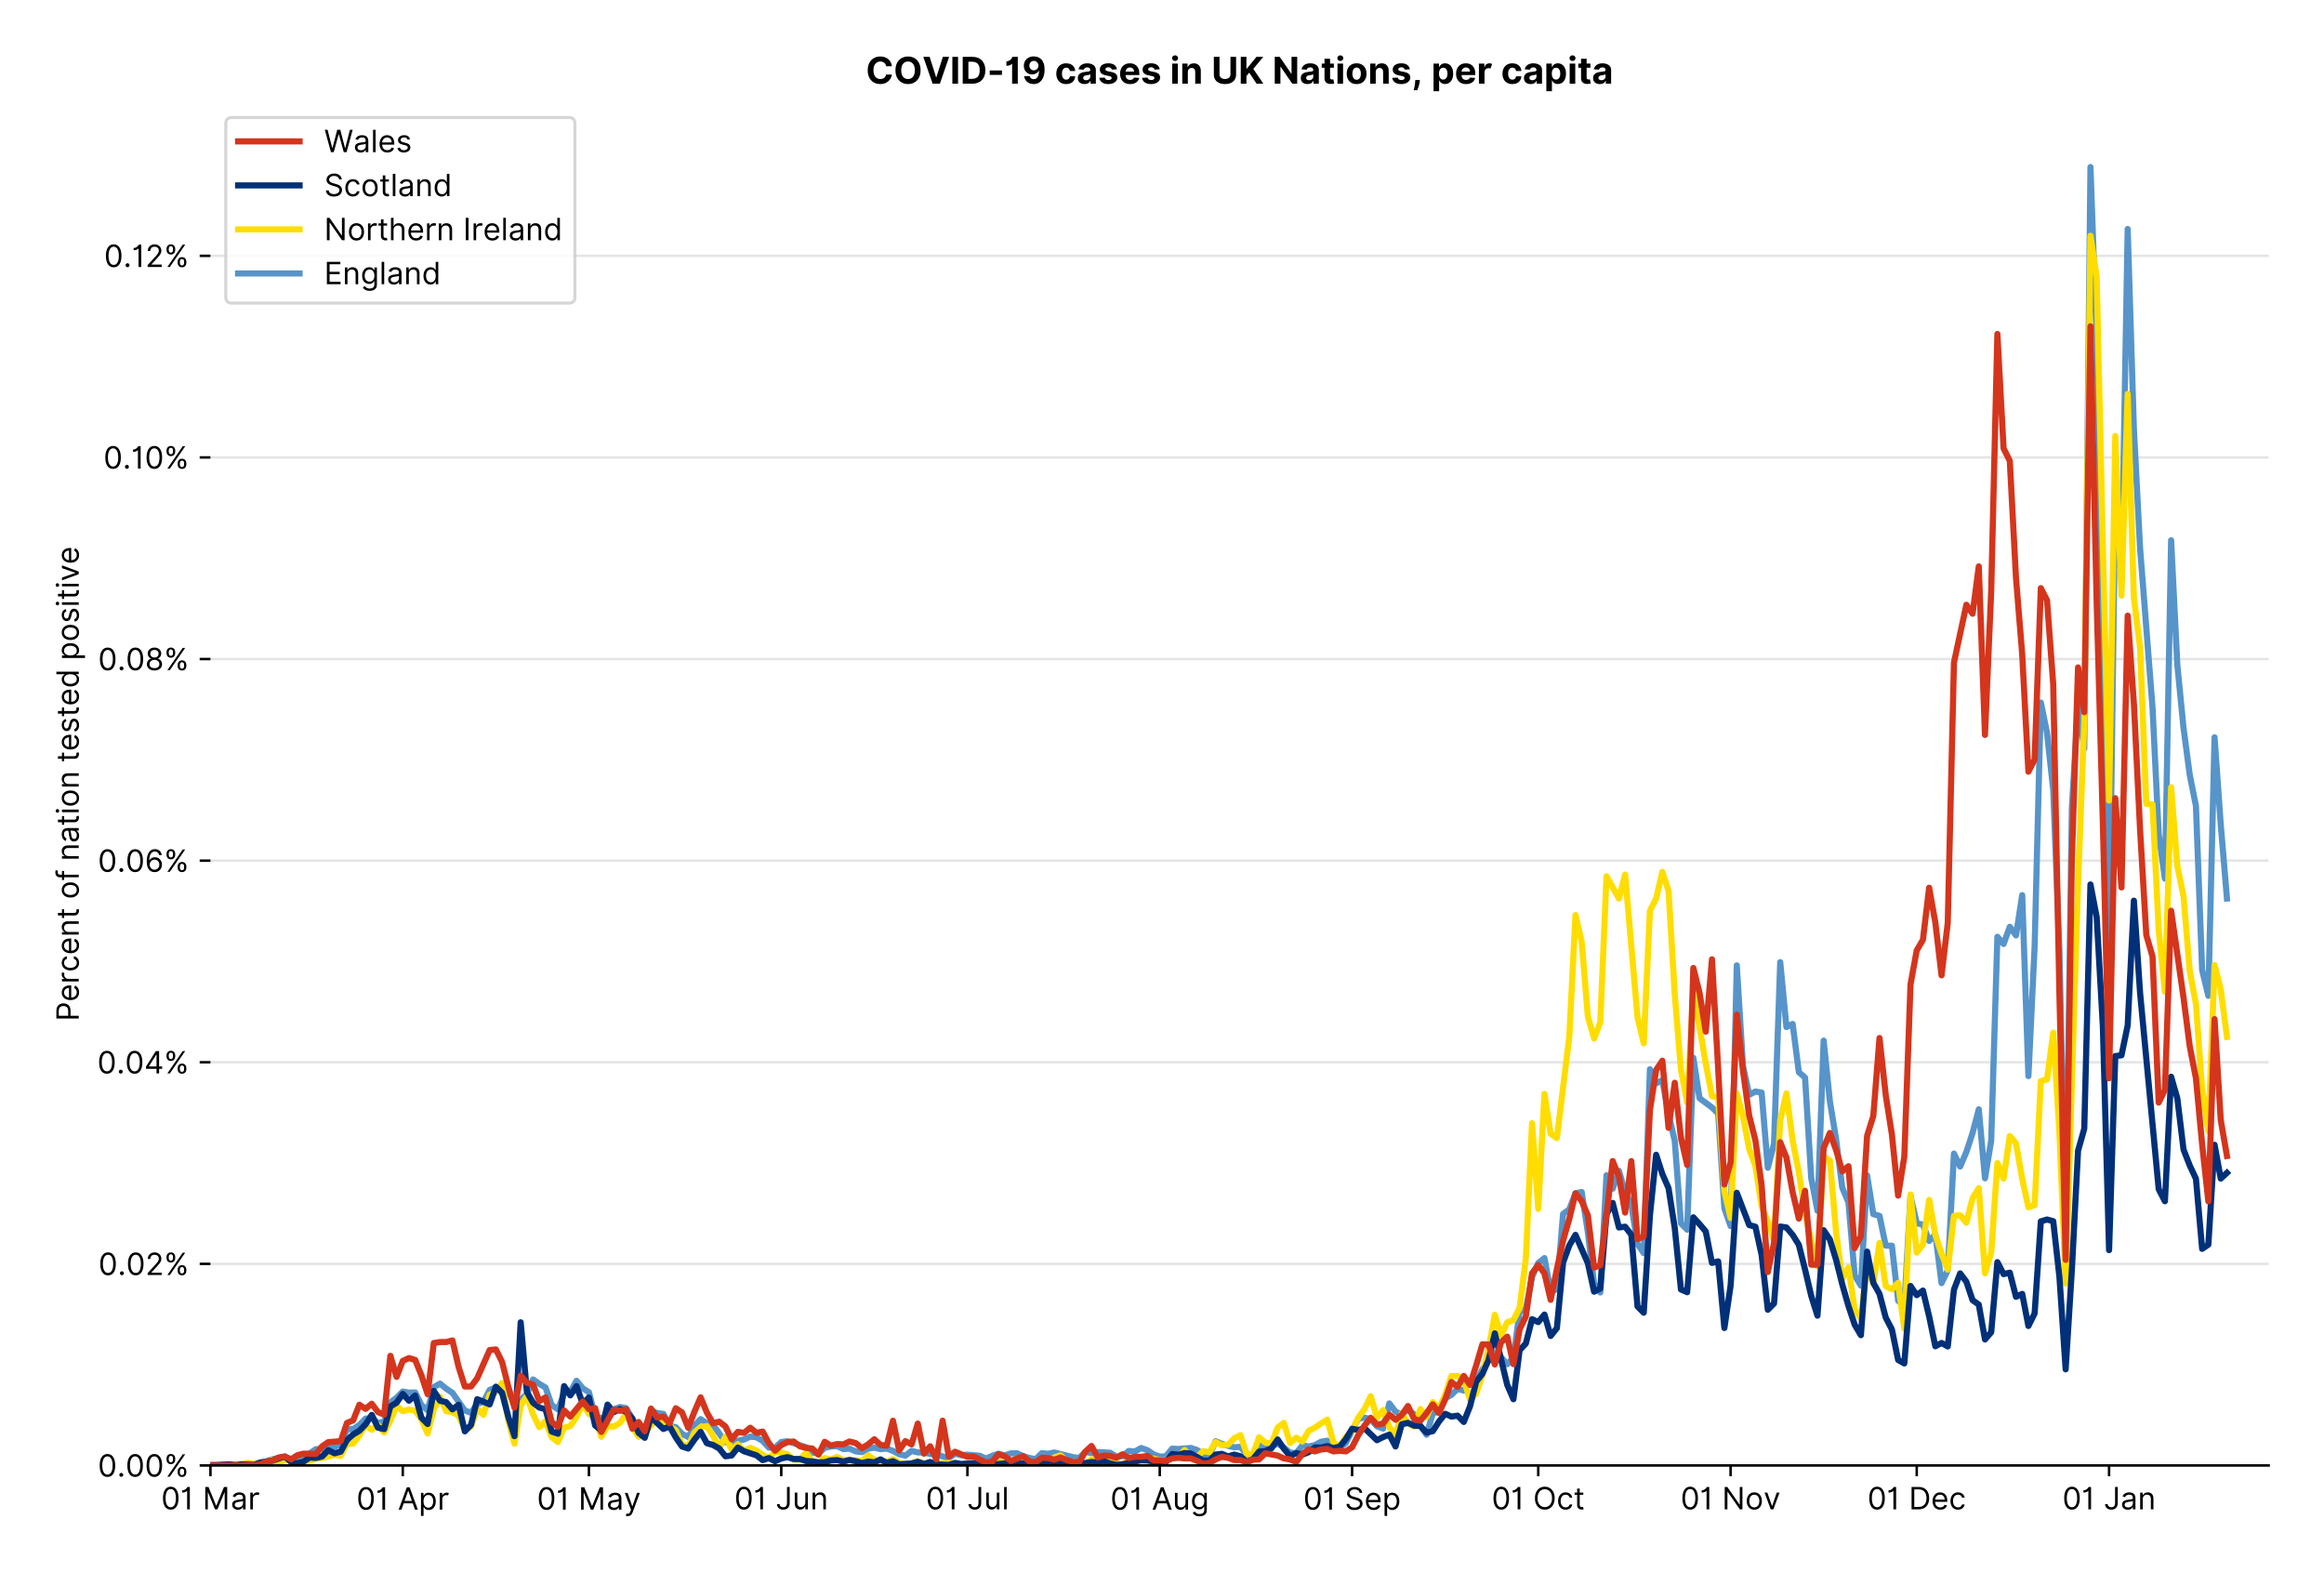<?xml version="1.0" encoding="utf-8" standalone="no"?>
<!DOCTYPE svg PUBLIC "-//W3C//DTD SVG 1.1//EN"
  "http://www.w3.org/Graphics/SVG/1.1/DTD/svg11.dtd">
<!-- Created with matplotlib (https://matplotlib.org/) -->
<svg version="1.1" viewBox="0 0 756.061 511.276" xmlns="http://www.w3.org/2000/svg" xmlns:xlink="http://www.w3.org/1999/xlink">
 <defs>
  <style type="text/css">*{stroke-linecap:butt;stroke-linejoin:round;}</style>
 </defs>
 <g id="figure_1">
  <g id="patch_1">
   <path d="M 0 511.276 
L 756.061 511.276 
L 756.061 0 
L 0 0 
z
" style="fill:#ffffff;"/>
  </g>
  <g id="axes_1">
   <g id="patch_2">
    <path d="M 68.461 476.745 
L 738.061 476.745 
L 738.061 33.225 
L 68.461 33.225 
z
" style="fill:#ffffff;"/>
   </g>
   <g id="matplotlib.axis_1">
    <g id="xtick_1">
     <g id="line2d_1">
      <defs>
       <path d="M 0 0 
L 0 3.5 
" id="mad9b1d44e8" style="stroke:#000000;stroke-width:0.8;"/>
      </defs>
      <g>
       <use style="stroke:#000000;stroke-width:0.8;" x="68.461" xlink:href="#mad9b1d44e8" y="476.745"/>
      </g>
     </g>
     <g id="text_1">
      <!-- 01 Mar -->
      <g transform="translate(52.424 491.018)scale(0.1 -0.1)">
       <defs>
        <path d="M 31.25 -1 
Q 19.219 -1 12.594 8.766 
Q 5.969 18.531 5.969 36.359 
Q 5.969 54.047 12.641 63.875 
Q 19.312 73.719 31.25 73.719 
Q 43.188 73.719 49.859 63.875 
Q 56.531 54.047 56.531 36.359 
Q 56.531 18.531 49.906 8.766 
Q 43.297 -1 31.25 -1 
z
M 31.25 6.812 
Q 39.203 6.812 43.609 14.484 
Q 48.016 22.156 48.016 36.359 
Q 48.016 50.531 43.578 58.281 
Q 39.141 66.047 31.25 66.047 
Q 23.375 66.047 18.922 58.281 
Q 14.484 50.531 14.484 36.359 
Q 14.484 22.156 18.906 14.484 
Q 23.328 6.812 31.25 6.812 
z
" id="Inter-Regular-48"/>
        <path d="M 30.828 72.734 
L 30.828 0 
L 22.016 0 
L 22.016 59.938 
L 21.453 59.938 
Q 20.953 58.953 18.891 57.688 
Q 16.828 56.422 13.562 55.484 
Q 10.297 54.547 6.109 54.547 
L 6.109 61.938 
Q 10.328 61.938 13.422 63.453 
Q 16.516 64.984 18.594 67.047 
Q 20.672 69.109 21.75 70.766 
Q 22.828 72.438 23.016 72.734 
z
" id="Inter-Regular-49"/>
        <path id="Inter-Regular-32"/>
        <path d="M 8.812 72.734 
L 19.312 72.734 
L 44.031 12.359 
L 44.891 12.359 
L 69.609 72.734 
L 80.109 72.734 
L 80.109 0 
L 71.875 0 
L 71.875 55.25 
L 71.172 55.25 
L 48.438 0 
L 40.484 0 
L 17.75 55.25 
L 17.047 55.25 
L 17.047 0 
L 8.812 0 
z
" id="Inter-Regular-77"/>
        <path d="M 23.719 -1.281 
Q 18.531 -1.281 14.312 0.688 
Q 10.094 2.656 7.594 6.406 
Q 5.109 10.156 5.109 15.484 
Q 5.109 20.172 6.953 23.094 
Q 8.812 26.031 11.891 27.703 
Q 14.984 29.375 18.734 30.203 
Q 22.484 31.031 26.281 31.531 
Q 31.25 32.172 34.359 32.5 
Q 37.469 32.844 38.906 33.656 
Q 40.344 34.484 40.344 36.5 
L 40.344 36.797 
Q 40.344 42.047 37.484 44.953 
Q 34.625 47.875 28.844 47.875 
Q 22.828 47.875 19.422 45.234 
Q 16.016 42.609 14.625 39.625 
L 6.672 42.469 
Q 8.812 47.438 12.375 50.219 
Q 15.953 53.016 20.188 54.125 
Q 24.438 55.25 28.547 55.25 
Q 31.188 55.25 34.609 54.625 
Q 38.031 54.016 41.25 52.094 
Q 44.469 50.172 46.594 46.297 
Q 48.719 42.438 48.719 35.938 
L 48.719 0 
L 40.344 0 
L 40.344 7.391 
L 39.922 7.391 
Q 39.062 5.609 37.078 3.578 
Q 35.094 1.562 31.781 0.141 
Q 28.484 -1.281 23.719 -1.281 
z
M 25 6.25 
Q 29.969 6.25 33.391 8.203 
Q 36.828 10.156 38.578 13.234 
Q 40.344 16.328 40.344 19.75 
L 40.344 27.422 
Q 39.812 26.781 38.016 26.266 
Q 36.219 25.75 33.891 25.375 
Q 31.578 25 29.391 24.734 
Q 27.203 24.469 25.859 24.297 
Q 22.594 23.859 19.766 22.922 
Q 16.938 21.984 15.219 20.109 
Q 13.5 18.25 13.5 15.062 
Q 13.5 10.688 16.75 8.469 
Q 20 6.25 25 6.25 
z
" id="Inter-Regular-97"/>
        <path d="M 7.672 0 
L 7.672 54.547 
L 15.766 54.547 
L 15.766 46.312 
L 16.344 46.312 
Q 17.797 50.359 21.703 52.875 
Q 25.609 55.391 30.547 55.391 
Q 32.812 55.391 34.516 54.859 
Q 36.219 54.328 37.5 53.406 
L 34.656 46.312 
Q 33.766 46.766 32.578 47.031 
Q 31.391 47.297 29.828 47.297 
Q 23.859 47.297 19.953 43.656 
Q 16.047 40.016 16.047 34.516 
L 16.047 0 
z
" id="Inter-Regular-114"/>
       </defs>
       <use xlink:href="#Inter-Regular-48"/>
       <use x="62.5" xlink:href="#Inter-Regular-49"/>
       <use x="106.676" xlink:href="#Inter-Regular-32"/>
       <use x="134.801" xlink:href="#Inter-Regular-77"/>
       <use x="225.994" xlink:href="#Inter-Regular-97"/>
       <use x="282.386" xlink:href="#Inter-Regular-114"/>
      </g>
     </g>
    </g>
    <g id="xtick_2">
     <g id="line2d_2">
      <g>
       <use style="stroke:#000000;stroke-width:0.8;" x="131.036" xlink:href="#mad9b1d44e8" y="476.745"/>
      </g>
     </g>
     <g id="text_2">
      <!-- 01 Apr -->
      <g transform="translate(115.951 491.117)scale(0.1 -0.1)">
       <defs>
        <path d="M 11.797 0 
L 2.562 0 
L 29.266 72.734 
L 38.359 72.734 
L 65.062 0 
L 55.828 0 
L 48.516 20.594 
L 19.109 20.594 
z
M 21.875 28.406 
L 45.734 28.406 
L 34.094 61.219 
L 33.531 61.219 
z
" id="Inter-Regular-65"/>
        <path d="M 7.672 -20.453 
L 7.672 54.547 
L 15.766 54.547 
L 15.766 45.875 
L 16.766 45.875 
Q 17.688 47.297 19.328 49.516 
Q 20.984 51.734 24.094 53.484 
Q 27.203 55.25 32.531 55.25 
Q 39.422 55.25 44.672 51.797 
Q 49.938 48.359 52.875 42.031 
Q 55.828 35.719 55.828 27.125 
Q 55.828 18.469 52.875 12.125 
Q 49.938 5.781 44.703 2.312 
Q 39.484 -1.141 32.672 -1.141 
Q 27.422 -1.141 24.25 0.609 
Q 21.094 2.375 19.391 4.625 
Q 17.688 6.891 16.766 8.375 
L 16.047 8.375 
L 16.047 -20.453 
z
M 15.906 27.266 
Q 15.906 18 19.938 12.188 
Q 23.969 6.391 31.531 6.391 
Q 36.797 6.391 40.328 9.172 
Q 43.859 11.969 45.641 16.703 
Q 47.438 21.453 47.438 27.266 
Q 47.438 33.031 45.672 37.656 
Q 43.922 42.297 40.391 45.016 
Q 36.859 47.734 31.531 47.734 
Q 23.859 47.734 19.875 42.078 
Q 15.906 36.438 15.906 27.266 
z
" id="Inter-Regular-112"/>
       </defs>
       <use xlink:href="#Inter-Regular-48"/>
       <use x="62.5" xlink:href="#Inter-Regular-49"/>
       <use x="106.676" xlink:href="#Inter-Regular-32"/>
       <use x="134.801" xlink:href="#Inter-Regular-65"/>
       <use x="202.415" xlink:href="#Inter-Regular-112"/>
       <use x="263.352" xlink:href="#Inter-Regular-114"/>
      </g>
     </g>
    </g>
    <g id="xtick_3">
     <g id="line2d_3">
      <g>
       <use style="stroke:#000000;stroke-width:0.8;" x="191.593" xlink:href="#mad9b1d44e8" y="476.745"/>
      </g>
     </g>
     <g id="text_3">
      <!-- 01 May -->
      <g transform="translate(174.69 491.117)scale(0.1 -0.1)">
       <defs>
        <path d="M 12.781 -21.172 
Q 10.656 -21.172 8.984 -20.828 
Q 7.312 -20.484 6.672 -20.172 
L 8.812 -12.781 
Q 13.391 -13.953 16.453 -12.719 
Q 19.531 -11.5 21.734 -5.391 
L 23.578 -0.281 
L 3.406 54.547 
L 12.5 54.547 
L 27.562 11.078 
L 28.125 11.078 
L 43.188 54.547 
L 52.281 54.547 
L 28.844 -8.812 
Q 24.219 -21.172 12.781 -21.172 
z
" id="Inter-Regular-121"/>
       </defs>
       <use xlink:href="#Inter-Regular-48"/>
       <use x="62.5" xlink:href="#Inter-Regular-49"/>
       <use x="106.676" xlink:href="#Inter-Regular-32"/>
       <use x="134.801" xlink:href="#Inter-Regular-77"/>
       <use x="225.994" xlink:href="#Inter-Regular-97"/>
       <use x="282.386" xlink:href="#Inter-Regular-121"/>
      </g>
     </g>
    </g>
    <g id="xtick_4">
     <g id="line2d_4">
      <g>
       <use style="stroke:#000000;stroke-width:0.8;" x="254.168" xlink:href="#mad9b1d44e8" y="476.745"/>
      </g>
     </g>
     <g id="text_4">
      <!-- 01 Jun -->
      <g transform="translate(238.884 491.018)scale(0.1 -0.1)">
       <defs>
        <path d="M 36.656 72.734 
L 45.453 72.734 
L 45.453 20.734 
Q 45.453 10.266 39.828 4.625 
Q 34.203 -1 24.719 -1 
Q 18.75 -1 14.094 1.188 
Q 9.453 3.375 6.781 7.422 
Q 4.125 11.469 4.125 17.047 
L 12.781 17.047 
Q 12.781 12.422 16.156 9.609 
Q 19.531 6.812 24.719 6.812 
Q 30.438 6.812 33.547 10.375 
Q 36.656 13.953 36.656 20.734 
z
" id="Inter-Regular-74"/>
        <path d="M 42.047 22.297 
L 42.047 54.547 
L 50.422 54.547 
L 50.422 0 
L 42.047 0 
L 42.047 9.234 
L 41.484 9.234 
Q 39.562 5.078 35.516 2.188 
Q 31.469 -0.703 25.281 -0.703 
Q 17.609 -0.703 12.641 4.375 
Q 7.672 9.453 7.672 19.891 
L 7.672 54.547 
L 16.047 54.547 
L 16.047 20.453 
Q 16.047 14.484 19.406 10.938 
Q 22.766 7.391 27.984 7.391 
Q 31.109 7.391 34.359 8.984 
Q 37.609 10.578 39.828 13.875 
Q 42.047 17.188 42.047 22.297 
z
" id="Inter-Regular-117"/>
        <path d="M 16.047 32.812 
L 16.047 0 
L 7.672 0 
L 7.672 54.547 
L 15.766 54.547 
L 15.766 46.016 
L 16.484 46.016 
Q 18.391 50.172 22.297 52.703 
Q 26.203 55.25 32.391 55.25 
Q 40.656 55.25 45.75 50.172 
Q 50.859 45.094 50.859 34.656 
L 50.859 0 
L 42.469 0 
L 42.469 34.094 
Q 42.469 40.516 39.125 44.125 
Q 35.797 47.734 29.969 47.734 
Q 23.969 47.734 20 43.844 
Q 16.047 39.953 16.047 32.812 
z
" id="Inter-Regular-110"/>
       </defs>
       <use xlink:href="#Inter-Regular-48"/>
       <use x="62.5" xlink:href="#Inter-Regular-49"/>
       <use x="106.676" xlink:href="#Inter-Regular-32"/>
       <use x="134.801" xlink:href="#Inter-Regular-74"/>
       <use x="189.063" xlink:href="#Inter-Regular-117"/>
       <use x="247.159" xlink:href="#Inter-Regular-110"/>
      </g>
     </g>
    </g>
    <g id="xtick_5">
     <g id="line2d_5">
      <g>
       <use style="stroke:#000000;stroke-width:0.8;" x="314.725" xlink:href="#mad9b1d44e8" y="476.745"/>
      </g>
     </g>
     <g id="text_5">
      <!-- 01 Jul -->
      <g transform="translate(301.181 491.018)scale(0.1 -0.1)">
       <defs>
        <path d="M 16.047 72.734 
L 16.047 0 
L 7.672 0 
L 7.672 72.734 
z
" id="Inter-Regular-108"/>
       </defs>
       <use xlink:href="#Inter-Regular-48"/>
       <use x="62.5" xlink:href="#Inter-Regular-49"/>
       <use x="106.676" xlink:href="#Inter-Regular-32"/>
       <use x="134.801" xlink:href="#Inter-Regular-74"/>
       <use x="189.063" xlink:href="#Inter-Regular-117"/>
       <use x="247.159" xlink:href="#Inter-Regular-108"/>
      </g>
     </g>
    </g>
    <g id="xtick_6">
     <g id="line2d_6">
      <g>
       <use style="stroke:#000000;stroke-width:0.8;" x="377.3" xlink:href="#mad9b1d44e8" y="476.745"/>
      </g>
     </g>
     <g id="text_6">
      <!-- 01 Aug -->
      <g transform="translate(361.229 491.117)scale(0.1 -0.1)">
       <defs>
        <path d="M 29.688 -21.594 
Q 20.562 -21.594 15.25 -18.266 
Q 9.938 -14.953 7.391 -10.656 
L 14.062 -5.969 
Q 15.203 -7.453 16.938 -9.391 
Q 18.688 -11.328 21.719 -12.766 
Q 24.75 -14.203 29.688 -14.203 
Q 36.297 -14.203 40.594 -11 
Q 44.891 -7.812 44.891 -1 
L 44.891 10.078 
L 44.172 10.078 
Q 43.25 8.594 41.562 6.406 
Q 39.875 4.219 36.734 2.531 
Q 33.594 0.859 28.266 0.859 
Q 21.656 0.859 16.422 3.984 
Q 11.188 7.109 8.141 13.062 
Q 5.109 19.031 5.109 27.562 
Q 5.109 35.938 8.062 42.172 
Q 11.016 48.406 16.266 51.828 
Q 21.516 55.25 28.406 55.25 
Q 33.734 55.25 36.875 53.484 
Q 40.016 51.734 41.703 49.516 
Q 43.391 47.297 44.312 45.875 
L 45.172 45.875 
L 45.172 54.547 
L 53.266 54.547 
L 53.266 -1.562 
Q 53.266 -8.594 50.078 -13.016 
Q 46.906 -17.438 41.562 -19.516 
Q 36.219 -21.594 29.688 -21.594 
z
M 29.406 8.375 
Q 36.969 8.375 41 13.5 
Q 45.031 18.641 45.031 27.703 
Q 45.031 36.547 41.047 42.141 
Q 37.078 47.734 29.406 47.734 
Q 24.078 47.734 20.547 45.031 
Q 17.016 42.328 15.25 37.781 
Q 13.5 33.234 13.5 27.703 
Q 13.5 19.172 17.5 13.766 
Q 21.516 8.375 29.406 8.375 
z
" id="Inter-Regular-103"/>
       </defs>
       <use xlink:href="#Inter-Regular-48"/>
       <use x="62.5" xlink:href="#Inter-Regular-49"/>
       <use x="106.676" xlink:href="#Inter-Regular-32"/>
       <use x="134.801" xlink:href="#Inter-Regular-65"/>
       <use x="202.415" xlink:href="#Inter-Regular-117"/>
       <use x="260.511" xlink:href="#Inter-Regular-103"/>
      </g>
     </g>
    </g>
    <g id="xtick_7">
     <g id="line2d_7">
      <g>
       <use style="stroke:#000000;stroke-width:0.8;" x="439.876" xlink:href="#mad9b1d44e8" y="476.745"/>
      </g>
     </g>
     <g id="text_7">
      <!-- 01 Sep -->
      <g transform="translate(423.988 491.117)scale(0.1 -0.1)">
       <defs>
        <path d="M 48.578 54.547 
Q 47.938 59.938 43.391 62.922 
Q 38.844 65.906 32.25 65.906 
Q 25 65.906 20.594 62.484 
Q 16.188 59.062 16.188 53.828 
Q 16.188 49.922 18.578 47.531 
Q 20.984 45.141 24.266 43.797 
Q 27.562 42.469 30.25 41.766 
L 37.641 39.766 
Q 40.484 39.031 43.984 37.719 
Q 47.484 36.406 50.688 34.141 
Q 53.906 31.891 56 28.375 
Q 58.094 24.859 58.094 19.75 
Q 58.094 13.844 55.016 9.078 
Q 51.953 4.328 46.078 1.516 
Q 40.203 -1.281 31.812 -1.281 
Q 20.094 -1.281 13.203 4.25 
Q 6.328 9.797 5.688 18.75 
L 14.781 18.75 
Q 15.125 14.625 17.562 11.938 
Q 20 9.266 23.734 7.969 
Q 27.484 6.672 31.812 6.672 
Q 36.859 6.672 40.875 8.328 
Q 44.891 9.984 47.234 12.938 
Q 49.578 15.906 49.578 19.891 
Q 49.578 23.516 47.547 25.781 
Q 45.531 28.047 42.219 29.469 
Q 38.922 30.891 35.094 31.953 
L 26.141 34.516 
Q 17.609 36.969 12.641 41.516 
Q 7.672 46.062 7.672 53.406 
Q 7.672 59.516 10.984 64.078 
Q 14.312 68.641 19.938 71.172 
Q 25.562 73.719 32.531 73.719 
Q 39.562 73.719 45.031 71.219 
Q 50.5 68.719 53.703 64.375 
Q 56.922 60.047 57.109 54.547 
z
" id="Inter-Regular-83"/>
        <path d="M 30.547 -1.141 
Q 22.656 -1.141 16.953 2.359 
Q 11.266 5.859 8.188 12.156 
Q 5.109 18.469 5.109 26.844 
Q 5.109 35.234 8.188 41.641 
Q 11.266 48.047 16.781 51.641 
Q 22.297 55.25 29.688 55.25 
Q 33.953 55.25 38.109 53.828 
Q 42.266 52.422 45.672 49.234 
Q 49.078 46.062 51.094 40.844 
Q 53.125 35.625 53.125 27.984 
L 53.125 24.438 
L 13.531 24.438 
Q 13.812 15.703 18.484 11.047 
Q 23.156 6.391 30.547 6.391 
Q 35.484 6.391 39.031 8.516 
Q 42.578 10.656 44.172 14.922 
L 52.281 12.641 
Q 50.359 6.469 44.594 2.656 
Q 38.844 -1.141 30.547 -1.141 
z
M 13.531 31.672 
L 44.609 31.672 
Q 44.609 38.594 40.547 43.156 
Q 36.5 47.734 29.688 47.734 
Q 24.891 47.734 21.375 45.484 
Q 17.859 43.25 15.828 39.578 
Q 13.812 35.906 13.531 31.672 
z
" id="Inter-Regular-101"/>
       </defs>
       <use xlink:href="#Inter-Regular-48"/>
       <use x="62.5" xlink:href="#Inter-Regular-49"/>
       <use x="106.676" xlink:href="#Inter-Regular-32"/>
       <use x="134.801" xlink:href="#Inter-Regular-83"/>
       <use x="198.58" xlink:href="#Inter-Regular-101"/>
       <use x="256.818" xlink:href="#Inter-Regular-112"/>
      </g>
     </g>
    </g>
    <g id="xtick_8">
     <g id="line2d_8">
      <g>
       <use style="stroke:#000000;stroke-width:0.8;" x="500.432" xlink:href="#mad9b1d44e8" y="476.745"/>
      </g>
     </g>
     <g id="text_8">
      <!-- 01 Oct -->
      <g transform="translate(485.276 491.018)scale(0.1 -0.1)">
       <defs>
        <path d="M 70.172 36.359 
Q 70.172 24.859 66.016 16.469 
Q 61.859 8.094 54.609 3.547 
Q 47.375 -1 38.062 -1 
Q 28.766 -1 21.516 3.547 
Q 14.281 8.094 10.125 16.469 
Q 5.969 24.859 5.969 36.359 
Q 5.969 47.875 10.125 56.25 
Q 14.281 64.625 21.516 69.172 
Q 28.766 73.719 38.062 73.719 
Q 47.375 73.719 54.609 69.172 
Q 61.859 64.625 66.016 56.25 
Q 70.172 47.875 70.172 36.359 
z
M 61.656 36.359 
Q 61.656 45.812 58.5 52.312 
Q 55.359 58.812 50.016 62.141 
Q 44.672 65.484 38.062 65.484 
Q 31.469 65.484 26.125 62.141 
Q 20.781 58.812 17.625 52.312 
Q 14.484 45.812 14.484 36.359 
Q 14.484 26.922 17.625 20.422 
Q 20.781 13.922 26.125 10.578 
Q 31.469 7.25 38.062 7.25 
Q 44.672 7.25 50.016 10.578 
Q 55.359 13.922 58.5 20.422 
Q 61.656 26.922 61.656 36.359 
z
" id="Inter-Regular-79"/>
        <path d="M 29.828 -1.141 
Q 22.156 -1.141 16.609 2.484 
Q 11.078 6.109 8.094 12.469 
Q 5.109 18.828 5.109 26.984 
Q 5.109 35.297 8.188 41.672 
Q 11.266 48.047 16.781 51.641 
Q 22.297 55.25 29.688 55.25 
Q 35.438 55.25 40.047 53.125 
Q 44.672 51 47.609 47.156 
Q 50.562 43.328 51.281 38.203 
L 42.906 38.203 
Q 41.938 41.938 38.656 44.828 
Q 35.375 47.734 29.828 47.734 
Q 22.484 47.734 17.984 42.141 
Q 13.5 36.547 13.5 27.266 
Q 13.5 17.797 17.938 12.094 
Q 22.375 6.391 29.828 6.391 
Q 34.734 6.391 38.234 8.906 
Q 41.734 11.438 42.906 15.906 
L 51.281 15.906 
Q 50.562 11.078 47.781 7.219 
Q 45 3.375 40.438 1.109 
Q 35.875 -1.141 29.828 -1.141 
z
" id="Inter-Regular-99"/>
        <path d="M 31.391 54.547 
L 31.391 47.438 
L 19.75 47.438 
L 19.75 15.625 
Q 19.75 12.078 20.797 10.312 
Q 21.844 8.562 23.484 7.969 
Q 25.141 7.391 26.984 7.391 
Q 28.375 7.391 29.266 7.547 
Q 30.156 7.703 30.688 7.812 
L 32.391 0.281 
Q 31.531 -0.031 30 -0.359 
Q 28.484 -0.703 26.141 -0.703 
Q 22.594 -0.703 19.188 0.812 
Q 15.797 2.344 13.578 5.469 
Q 11.359 8.594 11.359 13.359 
L 11.359 47.438 
L 3.125 47.438 
L 3.125 54.547 
L 11.359 54.547 
L 11.359 67.609 
L 19.75 67.609 
L 19.75 54.547 
z
" id="Inter-Regular-116"/>
       </defs>
       <use xlink:href="#Inter-Regular-48"/>
       <use x="62.5" xlink:href="#Inter-Regular-49"/>
       <use x="106.676" xlink:href="#Inter-Regular-32"/>
       <use x="134.801" xlink:href="#Inter-Regular-79"/>
       <use x="210.938" xlink:href="#Inter-Regular-99"/>
       <use x="266.761" xlink:href="#Inter-Regular-116"/>
      </g>
     </g>
    </g>
    <g id="xtick_9">
     <g id="line2d_9">
      <g>
       <use style="stroke:#000000;stroke-width:0.8;" x="563.008" xlink:href="#mad9b1d44e8" y="476.745"/>
      </g>
     </g>
     <g id="text_9">
      <!-- 01 Nov -->
      <g transform="translate(546.737 491.018)scale(0.1 -0.1)">
       <defs>
        <path d="M 66.484 72.734 
L 66.484 0 
L 57.953 0 
L 18.328 57.109 
L 17.609 57.109 
L 17.609 0 
L 8.812 0 
L 8.812 72.734 
L 17.328 72.734 
L 57.109 15.484 
L 57.812 15.484 
L 57.812 72.734 
z
" id="Inter-Regular-78"/>
        <path d="M 29.828 -1.141 
Q 22.438 -1.141 16.875 2.375 
Q 11.328 5.891 8.219 12.203 
Q 5.109 18.531 5.109 26.984 
Q 5.109 35.516 8.219 41.859 
Q 11.328 48.219 16.875 51.734 
Q 22.438 55.25 29.828 55.25 
Q 37.219 55.25 42.766 51.734 
Q 48.328 48.219 51.438 41.859 
Q 54.547 35.516 54.547 26.984 
Q 54.547 18.531 51.438 12.203 
Q 48.328 5.891 42.766 2.375 
Q 37.219 -1.141 29.828 -1.141 
z
M 29.828 6.391 
Q 35.438 6.391 39.062 9.266 
Q 42.688 12.141 44.422 16.828 
Q 46.172 21.516 46.172 26.984 
Q 46.172 32.453 44.422 37.172 
Q 42.688 41.906 39.062 44.812 
Q 35.438 47.734 29.828 47.734 
Q 24.219 47.734 20.594 44.812 
Q 16.969 41.906 15.234 37.172 
Q 13.5 32.453 13.5 26.984 
Q 13.5 21.516 15.234 16.828 
Q 16.969 12.141 20.594 9.266 
Q 24.219 6.391 29.828 6.391 
z
" id="Inter-Regular-111"/>
        <path d="M 52.281 54.547 
L 32.109 0 
L 23.578 0 
L 3.406 54.547 
L 12.5 54.547 
L 27.562 11.078 
L 28.125 11.078 
L 43.188 54.547 
z
" id="Inter-Regular-118"/>
       </defs>
       <use xlink:href="#Inter-Regular-48"/>
       <use x="62.5" xlink:href="#Inter-Regular-49"/>
       <use x="106.676" xlink:href="#Inter-Regular-32"/>
       <use x="134.801" xlink:href="#Inter-Regular-78"/>
       <use x="210.085" xlink:href="#Inter-Regular-111"/>
       <use x="269.744" xlink:href="#Inter-Regular-118"/>
      </g>
     </g>
    </g>
    <g id="xtick_10">
     <g id="line2d_10">
      <g>
       <use style="stroke:#000000;stroke-width:0.8;" x="623.565" xlink:href="#mad9b1d44e8" y="476.745"/>
      </g>
     </g>
     <g id="text_10">
      <!-- 01 Dec -->
      <g transform="translate(607.528 491.018)scale(0.1 -0.1)">
       <defs>
        <path d="M 31.25 0 
L 8.812 0 
L 8.812 72.734 
L 32.25 72.734 
Q 42.828 72.734 50.359 68.375 
Q 57.891 64.031 61.891 55.906 
Q 65.906 47.797 65.906 36.5 
Q 65.906 25.141 61.859 16.953 
Q 57.812 8.766 50.062 4.375 
Q 42.328 0 31.25 0 
z
M 17.609 7.812 
L 30.688 7.812 
Q 44.219 7.812 50.797 15.5 
Q 57.391 23.188 57.391 36.5 
Q 57.391 49.719 50.922 57.312 
Q 44.469 64.922 31.672 64.922 
L 17.609 64.922 
z
" id="Inter-Regular-68"/>
       </defs>
       <use xlink:href="#Inter-Regular-48"/>
       <use x="62.5" xlink:href="#Inter-Regular-49"/>
       <use x="106.676" xlink:href="#Inter-Regular-32"/>
       <use x="134.801" xlink:href="#Inter-Regular-68"/>
       <use x="206.676" xlink:href="#Inter-Regular-101"/>
       <use x="264.915" xlink:href="#Inter-Regular-99"/>
      </g>
     </g>
    </g>
    <g id="xtick_11">
     <g id="line2d_11">
      <g>
       <use style="stroke:#000000;stroke-width:0.8;" x="686.14" xlink:href="#mad9b1d44e8" y="476.745"/>
      </g>
     </g>
     <g id="text_11">
      <!-- 01 Jan -->
      <g transform="translate(670.941 491.018)scale(0.1 -0.1)">
       <use xlink:href="#Inter-Regular-48"/>
       <use x="62.5" xlink:href="#Inter-Regular-49"/>
       <use x="106.676" xlink:href="#Inter-Regular-32"/>
       <use x="134.801" xlink:href="#Inter-Regular-74"/>
       <use x="189.063" xlink:href="#Inter-Regular-97"/>
       <use x="245.455" xlink:href="#Inter-Regular-110"/>
      </g>
     </g>
    </g>
   </g>
   <g id="matplotlib.axis_2">
    <g id="ytick_1">
     <g id="line2d_12">
      <path clip-path="url(#p0da9c30a5f)" d="M 68.461 476.745 
L 738.061 476.745 
" style="fill:none;stroke:#e5e5e5;stroke-linecap:square;stroke-width:0.8;"/>
     </g>
     <g id="line2d_13">
      <defs>
       <path d="M 0 0 
L -3.5 0 
" id="m8852d92c5c" style="stroke:#000000;stroke-width:0.8;"/>
      </defs>
      <g>
       <use style="stroke:#000000;stroke-width:0.8;" x="68.461" xlink:href="#m8852d92c5c" y="476.745"/>
      </g>
     </g>
     <g id="text_12">
      <!-- 0.00% -->
      <g transform="translate(31.83 480.382)scale(0.1 -0.1)">
       <defs>
        <path d="M 13.781 -0.562 
Q 11.156 -0.562 9.266 1.312 
Q 7.391 3.203 7.391 5.828 
Q 7.391 8.453 9.266 10.328 
Q 11.156 12.219 13.781 12.219 
Q 16.406 12.219 18.281 10.328 
Q 20.172 8.453 20.172 5.828 
Q 20.172 3.203 18.281 1.312 
Q 16.406 -0.562 13.781 -0.562 
z
" id="Inter-Regular-46"/>
        <path d="M 44.609 13.641 
L 44.609 17.469 
Q 44.609 21.453 46.25 24.766 
Q 47.906 28.094 51.078 30.094 
Q 54.266 32.109 58.812 32.109 
Q 63.422 32.109 66.547 30.094 
Q 69.672 28.094 71.266 24.766 
Q 72.875 21.453 72.875 17.469 
L 72.875 13.641 
Q 72.875 9.656 71.25 6.328 
Q 69.641 3.016 66.5 1 
Q 63.359 -1 58.812 -1 
Q 54.188 -1 51.031 1 
Q 47.875 3.016 46.234 6.328 
Q 44.609 9.656 44.609 13.641 
z
M 8.375 55.25 
L 8.375 59.094 
Q 8.375 63.062 10.031 66.375 
Q 11.688 69.703 14.859 71.703 
Q 18.047 73.719 22.594 73.719 
Q 27.203 73.719 30.328 71.703 
Q 33.453 69.703 35.047 66.375 
Q 36.656 63.062 36.656 59.094 
L 36.656 55.25 
Q 36.656 51.281 35.031 47.953 
Q 33.422 44.641 30.266 42.625 
Q 27.125 40.625 22.594 40.625 
Q 17.969 40.625 14.812 42.625 
Q 11.656 44.641 10.016 47.953 
Q 8.375 51.281 8.375 55.25 
z
M 11.078 0 
L 61.078 72.734 
L 69.172 72.734 
L 19.172 0 
z
M 51.844 17.469 
L 51.844 13.641 
Q 51.844 10.328 53.406 7.719 
Q 54.969 5.109 58.812 5.109 
Q 62.531 5.109 64.078 7.719 
Q 65.625 10.328 65.625 13.641 
L 65.625 17.469 
Q 65.625 20.781 64.125 23.391 
Q 62.641 26 58.812 26 
Q 55.078 26 53.453 23.391 
Q 51.844 20.781 51.844 17.469 
z
M 15.625 59.094 
L 15.625 55.25 
Q 15.625 51.953 17.188 49.344 
Q 18.75 46.734 22.594 46.734 
Q 26.312 46.734 27.859 49.344 
Q 29.406 51.953 29.406 55.25 
L 29.406 59.094 
Q 29.406 62.391 27.906 65 
Q 26.422 67.609 22.594 67.609 
Q 18.859 67.609 17.234 65 
Q 15.625 62.391 15.625 59.094 
z
" id="Inter-Regular-37"/>
       </defs>
       <use xlink:href="#Inter-Regular-48"/>
       <use x="62.5" xlink:href="#Inter-Regular-46"/>
       <use x="90.057" xlink:href="#Inter-Regular-48"/>
       <use x="152.557" xlink:href="#Inter-Regular-48"/>
       <use x="215.057" xlink:href="#Inter-Regular-37"/>
      </g>
     </g>
    </g>
    <g id="ytick_2">
     <g id="line2d_14">
      <path clip-path="url(#p0da9c30a5f)" d="M 68.461 411.158 
L 738.061 411.158 
" style="fill:none;stroke:#e5e5e5;stroke-linecap:square;stroke-width:0.8;"/>
     </g>
     <g id="line2d_15">
      <g>
       <use style="stroke:#000000;stroke-width:0.8;" x="68.461" xlink:href="#m8852d92c5c" y="411.158"/>
      </g>
     </g>
     <g id="text_13">
      <!-- 0.02% -->
      <g transform="translate(32.028 414.795)scale(0.1 -0.1)">
       <defs>
        <path d="M 7.531 0 
L 7.531 6.391 
L 31.531 32.672 
Q 35.766 37.281 38.5 40.703 
Q 41.234 44.141 42.562 47.172 
Q 43.891 50.219 43.891 53.547 
Q 43.891 59.297 39.891 62.672 
Q 35.906 66.047 29.969 66.047 
Q 23.656 66.047 19.922 62.266 
Q 16.188 58.484 16.188 52.266 
L 7.812 52.266 
Q 7.812 58.672 10.75 63.5 
Q 13.703 68.328 18.797 71.016 
Q 23.906 73.719 30.25 73.719 
Q 36.656 73.719 41.578 71.016 
Q 46.516 68.328 49.312 63.734 
Q 52.125 59.156 52.125 53.547 
Q 52.125 49.531 50.688 45.719 
Q 49.25 41.906 45.719 37.234 
Q 42.188 32.562 35.938 25.859 
L 19.609 8.375 
L 19.609 7.812 
L 53.406 7.812 
L 53.406 0 
z
" id="Inter-Regular-50"/>
       </defs>
       <use xlink:href="#Inter-Regular-48"/>
       <use x="62.5" xlink:href="#Inter-Regular-46"/>
       <use x="90.057" xlink:href="#Inter-Regular-48"/>
       <use x="152.557" xlink:href="#Inter-Regular-50"/>
       <use x="213.068" xlink:href="#Inter-Regular-37"/>
      </g>
     </g>
    </g>
    <g id="ytick_3">
     <g id="line2d_16">
      <path clip-path="url(#p0da9c30a5f)" d="M 68.461 345.571 
L 738.061 345.571 
" style="fill:none;stroke:#e5e5e5;stroke-linecap:square;stroke-width:0.8;"/>
     </g>
     <g id="line2d_17">
      <g>
       <use style="stroke:#000000;stroke-width:0.8;" x="68.461" xlink:href="#m8852d92c5c" y="345.571"/>
      </g>
     </g>
     <g id="text_14">
      <!-- 0.04% -->
      <g transform="translate(31.659 349.208)scale(0.1 -0.1)">
       <defs>
        <path d="M 5.828 14.922 
L 5.828 22.156 
L 37.781 72.734 
L 48.438 72.734 
L 48.438 22.734 
L 58.375 22.734 
L 58.375 14.922 
L 48.438 14.922 
L 48.438 0 
L 40.062 0 
L 40.062 14.922 
z
M 40.062 22.734 
L 40.062 61.5 
L 39.484 61.5 
L 15.344 23.297 
L 15.344 22.734 
z
" id="Inter-Regular-52"/>
       </defs>
       <use xlink:href="#Inter-Regular-48"/>
       <use x="62.5" xlink:href="#Inter-Regular-46"/>
       <use x="90.057" xlink:href="#Inter-Regular-48"/>
       <use x="152.557" xlink:href="#Inter-Regular-52"/>
       <use x="216.761" xlink:href="#Inter-Regular-37"/>
      </g>
     </g>
    </g>
    <g id="ytick_4">
     <g id="line2d_18">
      <path clip-path="url(#p0da9c30a5f)" d="M 68.461 279.984 
L 738.061 279.984 
" style="fill:none;stroke:#e5e5e5;stroke-linecap:square;stroke-width:0.8;"/>
     </g>
     <g id="line2d_19">
      <g>
       <use style="stroke:#000000;stroke-width:0.8;" x="68.461" xlink:href="#m8852d92c5c" y="279.984"/>
      </g>
     </g>
     <g id="text_15">
      <!-- 0.06% -->
      <g transform="translate(31.844 283.621)scale(0.1 -0.1)">
       <defs>
        <path d="M 31.672 -1 
Q 27.203 -0.922 22.719 0.703 
Q 18.25 2.344 14.562 6.234 
Q 10.875 10.125 8.625 16.781 
Q 6.391 23.438 6.391 33.516 
Q 6.391 52.906 13.453 63.375 
Q 20.531 73.859 32.812 73.859 
Q 41.969 73.859 48.016 68.5 
Q 54.078 63.141 55.406 54.547 
L 46.734 54.547 
Q 45.531 59.547 42.047 62.797 
Q 38.562 66.047 32.812 66.047 
Q 24.359 66.047 19.516 58.672 
Q 14.672 51.312 14.625 37.922 
L 15.203 37.922 
Q 18.188 42.438 22.828 45 
Q 27.484 47.578 33.094 47.578 
Q 39.344 47.578 44.531 44.469 
Q 49.719 41.375 52.844 35.922 
Q 55.969 30.469 55.969 23.438 
Q 55.969 16.688 52.953 11.094 
Q 49.938 5.5 44.484 2.219 
Q 39.031 -1.062 31.672 -1 
z
M 31.672 6.812 
Q 36.156 6.812 39.719 9.047 
Q 43.297 11.297 45.359 15.062 
Q 47.438 18.828 47.438 23.438 
Q 47.438 27.953 45.438 31.656 
Q 43.438 35.375 39.938 37.562 
Q 36.438 39.766 31.969 39.766 
Q 27.453 39.766 23.828 37.453 
Q 20.203 35.156 18.078 31.406 
Q 15.953 27.656 15.906 23.297 
Q 15.906 18.969 17.953 15.203 
Q 20 11.438 23.562 9.125 
Q 27.125 6.812 31.672 6.812 
z
" id="Inter-Regular-54"/>
       </defs>
       <use xlink:href="#Inter-Regular-48"/>
       <use x="62.5" xlink:href="#Inter-Regular-46"/>
       <use x="90.057" xlink:href="#Inter-Regular-48"/>
       <use x="152.557" xlink:href="#Inter-Regular-54"/>
       <use x="214.915" xlink:href="#Inter-Regular-37"/>
      </g>
     </g>
    </g>
    <g id="ytick_5">
     <g id="line2d_20">
      <path clip-path="url(#p0da9c30a5f)" d="M 68.461 214.397 
L 738.061 214.397 
" style="fill:none;stroke:#e5e5e5;stroke-linecap:square;stroke-width:0.8;"/>
     </g>
     <g id="line2d_21">
      <g>
       <use style="stroke:#000000;stroke-width:0.8;" x="68.461" xlink:href="#m8852d92c5c" y="214.397"/>
      </g>
     </g>
     <g id="text_16">
      <!-- 0.08% -->
      <g transform="translate(31.914 218.034)scale(0.1 -0.1)">
       <defs>
        <path d="M 30.828 -1 
Q 23.516 -1 17.922 1.609 
Q 12.328 4.219 9.203 8.812 
Q 6.078 13.422 6.109 19.312 
Q 6.078 23.938 7.922 27.859 
Q 9.766 31.781 12.969 34.422 
Q 16.188 37.078 20.172 37.781 
L 20.172 38.203 
Q 14.953 39.562 11.859 44.078 
Q 8.766 48.609 8.812 54.406 
Q 8.766 59.938 11.609 64.297 
Q 14.453 68.672 19.438 71.188 
Q 24.438 73.719 30.828 73.719 
Q 37.141 73.719 42.109 71.188 
Q 47.094 68.672 49.953 64.297 
Q 52.812 59.938 52.844 54.406 
Q 52.812 48.609 49.703 44.078 
Q 46.594 39.562 41.484 38.203 
L 41.484 37.781 
Q 45.422 37.078 48.578 34.422 
Q 51.734 31.781 53.609 27.859 
Q 55.5 23.938 55.547 19.312 
Q 55.5 13.422 52.359 8.812 
Q 49.219 4.219 43.656 1.609 
Q 38.109 -1 30.828 -1 
z
M 30.828 6.812 
Q 38.219 6.812 42.531 10.344 
Q 46.844 13.891 46.875 19.75 
Q 46.844 23.859 44.75 27.016 
Q 42.656 30.188 39.047 32 
Q 35.438 33.812 30.828 33.812 
Q 26.172 33.812 22.531 32 
Q 18.891 30.188 16.812 27.016 
Q 14.734 23.859 14.781 19.75 
Q 14.734 13.891 19.031 10.344 
Q 23.328 6.812 30.828 6.812 
z
M 30.828 41.328 
Q 36.688 41.328 40.484 44.75 
Q 44.281 48.188 44.312 53.828 
Q 44.281 59.375 40.562 62.703 
Q 36.859 66.047 30.828 66.047 
Q 24.719 66.047 21 62.703 
Q 17.297 59.375 17.328 53.828 
Q 17.297 48.188 21.078 44.75 
Q 24.859 41.328 30.828 41.328 
z
" id="Inter-Regular-56"/>
       </defs>
       <use xlink:href="#Inter-Regular-48"/>
       <use x="62.5" xlink:href="#Inter-Regular-46"/>
       <use x="90.057" xlink:href="#Inter-Regular-48"/>
       <use x="152.557" xlink:href="#Inter-Regular-56"/>
       <use x="214.205" xlink:href="#Inter-Regular-37"/>
      </g>
     </g>
    </g>
    <g id="ytick_6">
     <g id="line2d_22">
      <path clip-path="url(#p0da9c30a5f)" d="M 68.461 148.81 
L 738.061 148.81 
" style="fill:none;stroke:#e5e5e5;stroke-linecap:square;stroke-width:0.8;"/>
     </g>
     <g id="line2d_23">
      <g>
       <use style="stroke:#000000;stroke-width:0.8;" x="68.461" xlink:href="#m8852d92c5c" y="148.81"/>
      </g>
     </g>
     <g id="text_17">
      <!-- 0.10% -->
      <g transform="translate(33.663 152.447)scale(0.1 -0.1)">
       <use xlink:href="#Inter-Regular-48"/>
       <use x="62.5" xlink:href="#Inter-Regular-46"/>
       <use x="90.057" xlink:href="#Inter-Regular-49"/>
       <use x="134.233" xlink:href="#Inter-Regular-48"/>
       <use x="196.733" xlink:href="#Inter-Regular-37"/>
      </g>
     </g>
    </g>
    <g id="ytick_7">
     <g id="line2d_24">
      <path clip-path="url(#p0da9c30a5f)" d="M 68.461 83.223 
L 738.061 83.223 
" style="fill:none;stroke:#e5e5e5;stroke-linecap:square;stroke-width:0.8;"/>
     </g>
     <g id="line2d_25">
      <g>
       <use style="stroke:#000000;stroke-width:0.8;" x="68.461" xlink:href="#m8852d92c5c" y="83.223"/>
      </g>
     </g>
     <g id="text_18">
      <!-- 0.12% -->
      <g transform="translate(33.861 86.86)scale(0.1 -0.1)">
       <use xlink:href="#Inter-Regular-48"/>
       <use x="62.5" xlink:href="#Inter-Regular-46"/>
       <use x="90.057" xlink:href="#Inter-Regular-49"/>
       <use x="134.233" xlink:href="#Inter-Regular-50"/>
       <use x="194.744" xlink:href="#Inter-Regular-37"/>
      </g>
     </g>
    </g>
    <g id="text_19">
     <!-- Percent of nation tested positive -->
     <g transform="translate(25.614 332.215)rotate(-90)scale(0.1 -0.1)">
      <defs>
       <path d="M 8.812 0 
L 8.812 72.734 
L 33.375 72.734 
Q 41.938 72.734 47.391 69.656 
Q 52.844 66.578 55.469 61.359 
Q 58.094 56.141 58.094 49.719 
Q 58.094 43.281 55.484 38.031 
Q 52.875 32.781 47.438 29.672 
Q 42.016 26.562 33.531 26.562 
L 17.609 26.562 
L 17.609 0 
z
M 17.609 34.375 
L 33.234 34.375 
Q 42.016 34.375 45.719 38.781 
Q 49.438 43.188 49.438 49.719 
Q 49.438 56.281 45.703 60.594 
Q 41.969 64.922 33.094 64.922 
L 17.609 64.922 
z
" id="Inter-Regular-80"/>
       <path d="M 31.969 54.547 
L 31.969 47.438 
L 19.75 47.438 
L 19.75 0 
L 11.359 0 
L 11.359 47.438 
L 2.562 47.438 
L 2.562 54.547 
L 11.359 54.547 
L 11.359 62.078 
Q 11.359 66.766 13.562 69.891 
Q 15.766 73.016 19.281 74.578 
Q 22.797 76.141 26.703 76.141 
Q 29.797 76.141 31.75 75.641 
Q 33.703 75.141 34.656 74.719 
L 32.25 67.469 
Q 31.609 67.688 30.484 68 
Q 29.375 68.328 27.562 68.328 
Q 23.406 68.328 21.578 66.234 
Q 19.75 64.141 19.75 60.078 
L 19.75 54.547 
z
" id="Inter-Regular-102"/>
       <path d="M 7.672 0 
L 7.672 54.547 
L 16.047 54.547 
L 16.047 0 
z
M 11.938 63.641 
Q 9.484 63.641 7.719 65.297 
Q 5.969 66.969 5.969 69.312 
Q 5.969 71.656 7.719 73.328 
Q 9.484 75 11.938 75 
Q 14.391 75 16.141 73.328 
Q 17.906 71.656 17.906 69.312 
Q 17.906 66.969 16.141 65.297 
Q 14.391 63.641 11.938 63.641 
z
" id="Inter-Regular-105"/>
       <path d="M 46.312 42.328 
L 38.781 40.203 
Q 37.672 43.047 35.078 45.531 
Q 32.5 48.016 26.984 48.016 
Q 21.984 48.016 18.656 45.719 
Q 15.344 43.438 15.344 39.922 
Q 15.344 36.797 17.609 34.984 
Q 19.891 33.172 24.719 31.953 
L 32.812 29.969 
Q 47.297 26.422 47.297 15.203 
Q 47.297 10.516 44.609 6.812 
Q 41.938 3.125 37.141 0.984 
Q 32.359 -1.141 26 -1.141 
Q 17.656 -1.141 12.188 2.484 
Q 6.719 6.109 5.25 13.062 
L 13.219 15.062 
Q 15.453 6.25 25.859 6.25 
Q 31.719 6.25 35.172 8.75 
Q 38.641 11.25 38.641 14.766 
Q 38.641 20.562 30.547 22.438 
L 21.453 24.578 
Q 13.953 26.344 10.453 30.094 
Q 6.969 33.844 6.969 39.484 
Q 6.969 44.109 9.578 47.656 
Q 12.188 51.203 16.703 53.219 
Q 21.234 55.25 26.984 55.25 
Q 35.094 55.25 39.719 51.703 
Q 44.359 48.156 46.312 42.328 
z
" id="Inter-Regular-115"/>
       <path d="M 28.266 -1.141 
Q 21.453 -1.141 16.234 2.312 
Q 11.016 5.781 8.062 12.125 
Q 5.109 18.469 5.109 27.125 
Q 5.109 35.719 8.062 42.031 
Q 11.016 48.359 16.266 51.797 
Q 21.516 55.25 28.406 55.25 
Q 33.734 55.25 36.844 53.484 
Q 39.953 51.734 41.594 49.516 
Q 43.25 47.297 44.172 45.875 
L 44.891 45.875 
L 44.891 72.734 
L 53.266 72.734 
L 53.266 0 
L 45.172 0 
L 45.172 8.375 
L 44.172 8.375 
Q 43.25 6.891 41.547 4.625 
Q 39.844 2.375 36.688 0.609 
Q 33.531 -1.141 28.266 -1.141 
z
M 29.406 6.391 
Q 36.969 6.391 41 12.188 
Q 45.031 18 45.031 27.266 
Q 45.031 36.438 41.047 42.078 
Q 37.078 47.734 29.406 47.734 
Q 24.078 47.734 20.547 45.016 
Q 17.016 42.297 15.25 37.656 
Q 13.5 33.031 13.5 27.266 
Q 13.5 21.453 15.281 16.703 
Q 17.078 11.969 20.609 9.172 
Q 24.156 6.391 29.406 6.391 
z
" id="Inter-Regular-100"/>
      </defs>
      <use xlink:href="#Inter-Regular-80"/>
      <use x="63.494" xlink:href="#Inter-Regular-101"/>
      <use x="121.733" xlink:href="#Inter-Regular-114"/>
      <use x="160.085" xlink:href="#Inter-Regular-99"/>
      <use x="215.909" xlink:href="#Inter-Regular-101"/>
      <use x="274.148" xlink:href="#Inter-Regular-110"/>
      <use x="332.671" xlink:href="#Inter-Regular-116"/>
      <use x="369.034" xlink:href="#Inter-Regular-32"/>
      <use x="397.159" xlink:href="#Inter-Regular-111"/>
      <use x="456.818" xlink:href="#Inter-Regular-102"/>
      <use x="492.898" xlink:href="#Inter-Regular-32"/>
      <use x="521.023" xlink:href="#Inter-Regular-110"/>
      <use x="579.546" xlink:href="#Inter-Regular-97"/>
      <use x="635.938" xlink:href="#Inter-Regular-116"/>
      <use x="672.301" xlink:href="#Inter-Regular-105"/>
      <use x="696.023" xlink:href="#Inter-Regular-111"/>
      <use x="755.682" xlink:href="#Inter-Regular-110"/>
      <use x="814.205" xlink:href="#Inter-Regular-32"/>
      <use x="842.33" xlink:href="#Inter-Regular-116"/>
      <use x="878.693" xlink:href="#Inter-Regular-101"/>
      <use x="936.932" xlink:href="#Inter-Regular-115"/>
      <use x="989.205" xlink:href="#Inter-Regular-116"/>
      <use x="1025.568" xlink:href="#Inter-Regular-101"/>
      <use x="1083.807" xlink:href="#Inter-Regular-100"/>
      <use x="1145.881" xlink:href="#Inter-Regular-32"/>
      <use x="1174.006" xlink:href="#Inter-Regular-112"/>
      <use x="1234.943" xlink:href="#Inter-Regular-111"/>
      <use x="1294.602" xlink:href="#Inter-Regular-115"/>
      <use x="1346.875" xlink:href="#Inter-Regular-105"/>
      <use x="1370.597" xlink:href="#Inter-Regular-116"/>
      <use x="1406.96" xlink:href="#Inter-Regular-105"/>
      <use x="1430.682" xlink:href="#Inter-Regular-118"/>
      <use x="1486.364" xlink:href="#Inter-Regular-101"/>
     </g>
    </g>
   </g>
   <g id="line2d_26">
    <path clip-path="url(#p0da9c30a5f)" d="M 5.886 476.733 
L 48.275 476.745 
L 68.461 476.628 
L 72.498 476.43 
L 76.535 476.477 
L 78.554 476.32 
L 82.591 476.454 
L 84.609 476.017 
L 86.628 475.422 
L 88.647 474.688 
L 90.665 474.333 
L 92.684 474.45 
L 94.702 474.91 
L 96.721 474.432 
L 100.758 472.783 
L 102.776 471.455 
L 104.795 471.333 
L 106.814 470.441 
L 108.832 470.721 
L 110.851 469.707 
L 112.869 465 
L 114.888 464.912 
L 116.906 463.566 
L 118.925 461.51 
L 120.943 461.3 
L 122.962 462.937 
L 124.981 462.523 
L 126.999 456.231 
L 129.018 454.716 
L 131.036 452.689 
L 133.055 453.044 
L 135.073 452.992 
L 137.092 457.059 
L 139.11 458.801 
L 141.129 451.262 
L 143.148 450.108 
L 145.166 451.757 
L 147.185 453.114 
L 151.222 458.876 
L 153.24 459.605 
L 155.259 456.726 
L 157.278 456.08 
L 159.296 452.159 
L 161.315 451.396 
L 163.333 453.044 
L 165.352 452.759 
L 167.37 456.476 
L 169.389 455.258 
L 171.407 453.586 
L 173.426 448.762 
L 175.445 450.19 
L 177.463 451.378 
L 179.482 457.088 
L 181.5 458.48 
L 183.519 453.272 
L 185.537 452.782 
L 187.556 449.182 
L 189.574 451.634 
L 191.593 452.922 
L 193.612 460.723 
L 195.63 461.428 
L 197.649 460.199 
L 199.667 458.486 
L 201.686 457.729 
L 203.704 458.09 
L 205.723 461.504 
L 207.741 466.293 
L 209.76 465.046 
L 211.779 458.923 
L 213.797 459.715 
L 215.816 459.96 
L 217.834 463.858 
L 219.853 464.295 
L 221.871 466.421 
L 223.89 467.493 
L 225.909 463.84 
L 227.927 461.655 
L 229.946 463.065 
L 231.964 463.502 
L 236.001 469.159 
L 238.02 469.759 
L 240.038 468.711 
L 242.057 468.285 
L 244.076 467.359 
L 246.094 467.575 
L 248.113 468.757 
L 250.131 470.931 
L 252.15 470.989 
L 254.168 469.101 
L 256.187 468.851 
L 262.243 470.808 
L 264.261 472.539 
L 266.28 472.871 
L 268.298 470.995 
L 270.317 470.569 
L 272.335 470.453 
L 274.354 471.408 
L 276.372 471.274 
L 278.391 472.166 
L 280.41 472.399 
L 282.428 471.268 
L 284.447 470.948 
L 286.465 471.437 
L 288.484 471.239 
L 290.502 472.003 
L 292.521 473.092 
L 294.539 473.541 
L 296.558 472.003 
L 298.577 472.492 
L 300.595 472.492 
L 302.614 473.022 
L 304.632 472.993 
L 306.651 473.814 
L 308.669 474.35 
L 310.688 472.865 
L 312.707 473.418 
L 314.725 473.226 
L 318.762 473.593 
L 320.781 474.508 
L 322.799 473.599 
L 324.818 472.911 
L 326.836 473.494 
L 328.855 472.812 
L 330.874 472.772 
L 332.892 473.721 
L 334.911 474.304 
L 336.929 474.694 
L 338.948 472.737 
L 340.966 472.946 
L 342.985 472.521 
L 349.041 474.024 
L 351.059 474.339 
L 353.078 472.352 
L 355.096 472.725 
L 357.115 472.387 
L 361.152 472.591 
L 363.17 473.879 
L 365.189 473.745 
L 367.208 472.026 
L 369.226 472.195 
L 371.245 471.076 
L 373.263 471.764 
L 375.282 473.109 
L 377.3 473.867 
L 379.319 473.762 
L 381.338 471.274 
L 383.356 471.391 
L 387.393 471.035 
L 389.412 471.7 
L 391.43 473.04 
L 393.449 473.5 
L 395.467 468.874 
L 397.486 469.69 
L 399.505 470.365 
L 401.523 470.814 
L 403.542 470.703 
L 405.56 472.987 
L 407.579 473.669 
L 409.597 470.121 
L 411.616 471.356 
L 415.653 469.631 
L 417.672 470.89 
L 419.69 472.579 
L 421.709 472.707 
L 423.727 470.156 
L 425.746 470.575 
L 427.764 470.121 
L 429.783 469.02 
L 431.801 468.693 
L 433.82 470.68 
L 435.839 471.053 
L 437.857 469.404 
L 441.894 461.492 
L 443.913 461.207 
L 445.931 461.65 
L 447.95 463.986 
L 449.968 464.737 
L 451.987 456.557 
L 454.006 459.232 
L 456.024 460.129 
L 458.043 458.655 
L 460.061 460.111 
L 462.08 463.858 
L 464.098 466.765 
L 466.117 459.861 
L 468.136 459.01 
L 470.154 454.88 
L 472.173 453.773 
L 474.191 451.838 
L 476.21 452.374 
L 478.228 449.782 
L 480.247 449.362 
L 482.265 445.459 
L 484.284 442.412 
L 486.303 440.081 
L 488.321 441.514 
L 490.34 443.81 
L 492.358 441.637 
L 494.377 426.734 
L 496.395 425.9 
L 498.414 415.448 
L 500.432 410.875 
L 502.451 409.284 
L 504.47 420.162 
L 506.488 419.468 
L 508.507 394.929 
L 510.525 393.443 
L 512.544 388.194 
L 514.562 387.78 
L 516.581 400.935 
L 518.599 417.581 
L 520.618 420.465 
L 522.637 382.338 
L 524.655 386.702 
L 526.674 380.888 
L 528.692 387.891 
L 530.711 391.905 
L 532.729 404.711 
L 534.748 407.67 
L 536.767 347.848 
L 538.785 352.427 
L 540.804 351.408 
L 542.822 362.46 
L 544.841 371.152 
L 546.859 397.97 
L 548.878 400.038 
L 550.896 344.119 
L 552.915 357.28 
L 556.952 360.287 
L 558.971 362.25 
L 560.989 393.093 
L 563.008 398.856 
L 565.026 314.05 
L 567.045 346.758 
L 569.063 356.162 
L 571.082 355.101 
L 573.101 355.422 
L 575.119 379.891 
L 577.138 372.061 
L 579.156 313.008 
L 581.175 334.11 
L 583.193 333.108 
L 585.212 348.786 
L 587.23 350.574 
L 589.249 383.323 
L 591.268 393.88 
L 593.286 338.538 
L 595.305 358.236 
L 597.323 370.529 
L 599.342 386.388 
L 601.36 391.165 
L 603.379 414.906 
L 605.398 418.245 
L 607.416 382.338 
L 609.435 394.969 
L 611.453 395.552 
L 613.472 405.212 
L 615.49 405.253 
L 617.509 423.145 
L 619.527 424.799 
L 621.546 389.068 
L 623.565 397.958 
L 625.583 398.389 
L 627.602 403.709 
L 629.62 401.547 
L 631.639 417.423 
L 633.657 413.246 
L 635.676 375.289 
L 637.694 379.495 
L 639.713 374.759 
L 641.732 368.571 
L 643.75 360.875 
L 645.769 383.329 
L 647.787 371.082 
L 649.806 304.764 
L 651.824 307.088 
L 653.843 301.507 
L 655.861 304.303 
L 657.88 291.212 
L 659.899 350.073 
L 661.917 308.055 
L 663.936 228.54 
L 665.954 238.387 
L 667.973 257.071 
L 669.991 309.413 
L 672.01 402.916 
L 674.028 262.979 
L 676.047 229.379 
L 678.066 243.531 
L 680.084 54.345 
L 682.103 110.363 
L 684.121 204.764 
L 686.14 312.39 
L 688.158 161.254 
L 690.177 188.317 
L 692.196 74.503 
L 694.214 139.622 
L 696.233 178.412 
L 700.27 230.078 
L 702.288 271.298 
L 704.307 285.829 
L 706.325 175.767 
L 708.344 216.282 
L 710.363 236.86 
L 712.381 252.072 
L 714.4 262.198 
L 716.418 315.589 
L 718.437 323.961 
L 720.455 239.866 
L 722.474 268.275 
L 724.492 292.313 
L 724.492 292.313 
" style="fill:none;stroke:#5694ca;stroke-linecap:square;stroke-width:2;"/>
   </g>
   <g id="line2d_27">
    <path clip-path="url(#p0da9c30a5f)" d="M 13.96 476.745 
L 74.517 476.745 
L 76.535 476.399 
L 78.554 476.399 
L 80.572 475.879 
L 82.591 476.225 
L 84.609 476.225 
L 86.628 475.879 
L 88.647 474.84 
L 90.665 476.052 
L 92.684 474.84 
L 94.702 475.013 
L 96.721 476.399 
L 98.739 475.36 
L 100.758 475.186 
L 102.776 474.494 
L 104.795 474.321 
L 108.832 473.282 
L 110.851 473.628 
L 112.869 469.645 
L 114.888 469.645 
L 116.906 467.047 
L 118.925 463.584 
L 120.943 465.142 
L 122.962 463.584 
L 124.981 466.008 
L 126.999 462.198 
L 129.018 457.349 
L 131.036 459.081 
L 133.055 458.562 
L 135.073 458.908 
L 137.092 461.679 
L 139.11 466.355 
L 141.129 458.562 
L 143.148 454.405 
L 145.166 459.081 
L 147.185 459.428 
L 149.203 460.467 
L 151.222 465.142 
L 153.24 464.103 
L 155.259 458.215 
L 157.278 460.293 
L 159.296 453.713 
L 161.315 452.847 
L 163.333 449.903 
L 165.352 462.025 
L 167.37 469.645 
L 169.389 457.349 
L 171.407 454.059 
L 173.426 460.12 
L 175.445 464.276 
L 177.463 462.372 
L 179.482 467.567 
L 181.5 469.125 
L 183.519 464.45 
L 185.537 463.93 
L 187.556 460.986 
L 189.574 456.83 
L 191.593 459.947 
L 193.612 461.159 
L 195.63 467.394 
L 197.649 463.93 
L 199.667 464.103 
L 201.686 462.891 
L 203.704 459.947 
L 205.723 464.276 
L 207.741 467.394 
L 209.76 466.181 
L 211.779 463.757 
L 213.797 460.986 
L 215.816 463.757 
L 217.834 463.93 
L 219.853 465.315 
L 221.871 469.818 
L 223.89 470.511 
L 225.909 466.008 
L 227.927 464.276 
L 229.946 463.93 
L 231.964 467.047 
L 233.983 471.03 
L 236.001 467.394 
L 238.02 471.55 
L 240.038 469.818 
L 242.057 472.069 
L 244.076 471.03 
L 246.094 471.896 
L 248.113 473.282 
L 250.131 474.494 
L 252.15 472.242 
L 254.168 472.589 
L 256.187 473.108 
L 258.205 474.84 
L 260.224 474.84 
L 262.243 472.589 
L 264.261 475.36 
L 266.28 475.879 
L 268.298 474.321 
L 270.317 474.84 
L 272.335 473.974 
L 274.354 475.013 
L 278.391 475.013 
L 280.41 475.36 
L 282.428 473.455 
L 284.447 474.84 
L 286.465 475.879 
L 288.484 475.533 
L 290.502 474.667 
L 292.521 475.879 
L 294.539 476.225 
L 296.558 476.052 
L 298.577 475.36 
L 300.595 476.052 
L 302.614 475.879 
L 304.632 476.225 
L 308.669 475.879 
L 310.688 476.052 
L 312.707 476.399 
L 314.725 476.052 
L 316.744 476.225 
L 318.762 475.36 
L 320.781 476.572 
L 322.799 476.399 
L 324.818 475.36 
L 326.836 475.879 
L 328.855 475.706 
L 332.892 476.052 
L 334.911 475.706 
L 336.929 476.052 
L 338.948 476.225 
L 340.966 475.533 
L 342.985 474.147 
L 345.003 473.455 
L 347.022 475.36 
L 349.041 475.533 
L 351.059 476.225 
L 353.078 476.225 
L 355.096 474.667 
L 357.115 475.36 
L 359.133 474.667 
L 361.152 474.321 
L 363.17 476.052 
L 365.189 476.572 
L 367.208 474.667 
L 369.226 474.494 
L 371.245 474.84 
L 373.263 475.013 
L 375.282 474.494 
L 377.3 475.013 
L 379.319 475.186 
L 381.338 473.628 
L 383.356 473.801 
L 385.375 471.723 
L 387.393 473.801 
L 389.412 473.974 
L 391.43 472.069 
L 393.449 472.416 
L 395.467 469.125 
L 397.486 470.164 
L 399.505 469.991 
L 401.523 467.913 
L 403.542 466.874 
L 405.56 472.935 
L 407.579 473.282 
L 409.597 467.567 
L 411.616 469.298 
L 413.634 469.645 
L 415.653 464.45 
L 417.672 462.891 
L 419.69 469.472 
L 421.709 467.74 
L 423.727 468.952 
L 425.746 465.489 
L 427.764 464.45 
L 429.783 463.064 
L 431.801 461.852 
L 433.82 469.298 
L 435.839 470.684 
L 437.857 467.394 
L 439.876 465.489 
L 441.894 461.159 
L 443.913 458.388 
L 445.931 454.232 
L 447.95 461.159 
L 449.968 458.735 
L 451.987 464.276 
L 454.006 467.047 
L 456.024 459.774 
L 458.043 463.064 
L 460.061 464.103 
L 462.08 458.388 
L 464.098 460.986 
L 466.117 456.137 
L 468.136 458.215 
L 470.154 453.713 
L 472.173 447.652 
L 474.191 447.652 
L 476.21 448.864 
L 478.228 455.271 
L 480.247 453.366 
L 482.265 447.305 
L 484.284 438.82 
L 486.303 427.737 
L 488.321 434.49 
L 490.34 430.161 
L 492.358 429.468 
L 494.377 425.485 
L 496.395 409.38 
L 498.414 365.394 
L 500.432 393.275 
L 502.451 355.869 
L 504.47 368.857 
L 506.488 370.243 
L 510.525 337.339 
L 512.544 297.683 
L 514.562 306.341 
L 516.581 330.759 
L 518.599 337.859 
L 520.618 332.491 
L 522.637 285.041 
L 526.674 292.314 
L 528.692 284.521 
L 532.729 330.932 
L 534.748 339.418 
L 536.767 296.297 
L 538.785 292.314 
L 540.804 283.655 
L 542.822 289.89 
L 544.841 323.486 
L 546.859 348.076 
L 548.878 358.64 
L 550.896 322.446 
L 554.934 345.998 
L 556.952 356.562 
L 558.971 357.081 
L 560.989 387.56 
L 563.008 396.219 
L 565.026 355.696 
L 567.045 363.142 
L 569.063 373.879 
L 571.082 379.248 
L 573.101 392.409 
L 575.119 397.431 
L 577.138 403.492 
L 579.156 364.355 
L 581.175 355.696 
L 583.193 371.109 
L 585.212 381.326 
L 587.23 394.66 
L 589.249 403.665 
L 591.268 411.978 
L 593.286 376.304 
L 595.305 377.516 
L 597.323 400.721 
L 599.342 416.134 
L 601.36 412.324 
L 603.379 426.005 
L 605.398 428.949 
L 607.416 411.458 
L 609.435 417.692 
L 611.453 404.358 
L 613.472 418.385 
L 615.49 419.424 
L 617.509 417.346 
L 619.527 432.239 
L 621.546 388.599 
L 623.565 407.475 
L 625.583 404.878 
L 627.602 390.331 
L 629.62 401.76 
L 631.639 407.822 
L 633.657 413.017 
L 635.676 395.526 
L 637.694 395.353 
L 639.713 397.777 
L 641.732 389.811 
L 643.75 386.521 
L 645.769 414.229 
L 647.787 407.475 
L 649.806 378.382 
L 651.824 383.404 
L 653.843 369.55 
L 655.861 371.974 
L 657.88 383.577 
L 659.899 392.755 
L 661.917 392.063 
L 663.936 351.713 
L 665.954 351.193 
L 667.973 335.954 
L 669.991 368.165 
L 672.01 417.519 
L 676.047 287.465 
L 678.066 234.993 
L 680.084 76.712 
L 682.103 90.046 
L 684.121 177.846 
L 686.14 260.45 
L 688.158 141.825 
L 690.177 193.778 
L 692.196 128.145 
L 694.214 194.47 
L 696.233 210.749 
L 698.251 261.489 
L 700.27 261.662 
L 702.288 302.705 
L 704.307 322.62 
L 706.325 256.121 
L 708.344 281.75 
L 710.363 291.621 
L 712.381 315.866 
L 714.4 326.603 
L 716.418 354.311 
L 718.437 367.991 
L 720.455 313.961 
L 722.474 321.927 
L 724.492 337.339 
L 724.492 337.339 
" style="fill:none;stroke:#ffdd00;stroke-linecap:square;stroke-width:2;"/>
   </g>
   <g id="line2d_28">
    <path clip-path="url(#p0da9c30a5f)" d="M 64.424 476.685 
L 66.442 476.745 
L 68.461 476.625 
L 70.479 476.685 
L 74.517 476.385 
L 76.535 476.625 
L 78.554 476.385 
L 80.572 476.385 
L 82.591 476.565 
L 84.609 475.785 
L 88.647 475.184 
L 90.665 474.464 
L 92.684 473.864 
L 94.702 475.605 
L 96.721 476.025 
L 98.739 475.484 
L 100.758 474.164 
L 102.776 474.284 
L 104.795 473.804 
L 106.814 471.763 
L 108.832 472.783 
L 110.851 472.243 
L 112.869 468.462 
L 114.888 466.661 
L 116.906 465.46 
L 118.925 463.359 
L 120.943 460.298 
L 122.962 464.44 
L 124.981 464.92 
L 126.999 457.537 
L 129.018 456.336 
L 131.036 453.455 
L 133.055 455.676 
L 135.073 453.995 
L 137.092 461.199 
L 139.11 463.239 
L 141.129 452.495 
L 143.148 455.676 
L 145.166 456.156 
L 147.185 458.497 
L 149.203 456.997 
L 151.222 465.64 
L 153.24 463.539 
L 155.259 455.196 
L 157.278 455.976 
L 159.296 456.877 
L 161.315 451.114 
L 163.333 453.095 
L 165.352 460.898 
L 167.37 467.201 
L 169.389 430.166 
L 171.407 452.795 
L 173.426 456.336 
L 175.445 457.897 
L 177.463 458.437 
L 179.482 465.7 
L 181.5 466.421 
L 183.519 450.934 
L 185.537 453.935 
L 187.556 450.934 
L 189.574 456.637 
L 191.593 454.656 
L 193.612 463.72 
L 195.63 465.4 
L 197.649 456.937 
L 199.667 459.398 
L 201.686 458.377 
L 203.704 459.338 
L 205.723 461.499 
L 207.741 466.121 
L 209.76 467.741 
L 211.779 461.018 
L 215.816 464.86 
L 217.834 464.02 
L 219.853 467.621 
L 221.871 470.562 
L 223.89 471.223 
L 225.909 468.341 
L 227.927 465.82 
L 229.946 469.482 
L 231.964 470.082 
L 233.983 471.223 
L 236.001 473.744 
L 238.02 473.504 
L 240.038 470.923 
L 242.057 472.123 
L 246.094 473.444 
L 248.113 475.004 
L 250.131 474.344 
L 252.15 475.364 
L 254.168 474.464 
L 256.187 474.044 
L 258.205 474.644 
L 260.224 474.644 
L 262.243 475.304 
L 264.261 475.424 
L 266.28 475.725 
L 268.298 475.665 
L 270.317 475.124 
L 272.335 475.004 
L 274.354 475.484 
L 276.372 474.944 
L 278.391 475.364 
L 280.41 475.965 
L 282.428 475.484 
L 284.447 475.725 
L 286.465 474.764 
L 288.484 475.905 
L 290.502 475.364 
L 292.521 476.385 
L 296.558 476.085 
L 298.577 475.544 
L 300.595 476.265 
L 302.614 475.605 
L 304.632 476.385 
L 308.669 476.565 
L 310.688 475.905 
L 312.707 476.265 
L 316.744 475.965 
L 318.762 476.385 
L 320.781 476.445 
L 322.799 476.625 
L 324.818 476.265 
L 326.836 476.085 
L 330.874 476.265 
L 332.892 476.025 
L 334.911 476.205 
L 336.929 476.625 
L 338.948 475.725 
L 340.966 476.145 
L 345.003 475.484 
L 347.022 476.265 
L 351.059 475.725 
L 353.078 475.965 
L 355.096 475.605 
L 357.115 475.785 
L 359.133 475.364 
L 361.152 476.085 
L 363.17 476.565 
L 365.189 476.325 
L 367.208 475.965 
L 369.226 475.424 
L 371.245 475.064 
L 373.263 475.124 
L 375.282 475.484 
L 377.3 475.364 
L 379.319 475.605 
L 381.338 473.023 
L 383.356 473.264 
L 385.375 472.723 
L 387.393 472.843 
L 391.43 475.124 
L 393.449 475.184 
L 395.467 473.204 
L 397.486 472.963 
L 399.505 473.804 
L 401.523 473.204 
L 403.542 473.744 
L 405.56 475.544 
L 407.579 474.764 
L 409.597 472.243 
L 411.616 472.063 
L 413.634 471.163 
L 415.653 468.281 
L 417.672 471.283 
L 419.69 473.684 
L 421.709 472.723 
L 423.727 473.204 
L 425.746 472.423 
L 427.764 470.863 
L 429.783 470.923 
L 431.801 470.442 
L 433.82 471.103 
L 435.839 470.622 
L 437.857 468.161 
L 439.876 464.8 
L 441.894 465.22 
L 443.913 464.62 
L 447.95 468.522 
L 449.968 467.501 
L 451.987 466.721 
L 454.006 470.562 
L 456.024 463.359 
L 458.043 462.879 
L 460.061 463.78 
L 462.08 463.9 
L 464.098 466.061 
L 466.117 465.58 
L 468.136 462.459 
L 470.154 459.938 
L 472.173 460.838 
L 474.191 460.538 
L 476.21 462.579 
L 478.228 457.537 
L 480.247 449.494 
L 482.265 446.913 
L 484.284 442.411 
L 486.303 433.767 
L 490.34 450.514 
L 492.358 455.196 
L 494.377 439.229 
L 496.395 437.068 
L 498.414 429.145 
L 500.432 430.106 
L 502.451 427.644 
L 504.47 434.607 
L 506.488 432.086 
L 508.507 410.777 
L 510.525 405.195 
L 512.544 401.714 
L 516.581 410.958 
L 518.599 420.201 
L 520.618 419.181 
L 522.637 395.051 
L 524.655 391.329 
L 526.674 399.313 
L 528.692 399.073 
L 530.711 401.654 
L 532.729 425.003 
L 534.748 427.044 
L 536.767 395.411 
L 538.785 375.663 
L 540.804 381.905 
L 542.822 386.527 
L 544.841 399.493 
L 546.859 419.481 
L 548.878 420.381 
L 550.896 396.011 
L 552.915 398.232 
L 554.934 400.633 
L 556.952 410.837 
L 558.971 410.357 
L 560.989 432.026 
L 563.008 418.281 
L 565.026 388.028 
L 569.063 398.532 
L 571.082 399.073 
L 573.101 408.256 
L 575.119 426.084 
L 577.138 424.043 
L 579.156 399.013 
L 581.175 399.313 
L 583.193 401.714 
L 585.212 404.955 
L 587.23 412.998 
L 589.249 421.582 
L 591.268 428.005 
L 593.286 400.213 
L 595.305 403.214 
L 597.323 409.817 
L 599.342 417.86 
L 601.36 424.883 
L 603.379 430.946 
L 605.398 434.367 
L 607.416 407.176 
L 609.435 417.32 
L 611.453 420.922 
L 613.472 428.605 
L 615.49 432.507 
L 617.509 442.411 
L 619.527 443.551 
L 621.546 418.341 
L 623.565 421.342 
L 625.583 419.841 
L 627.602 428.245 
L 629.62 437.969 
L 631.639 436.888 
L 633.657 438.029 
L 635.676 419.541 
L 637.694 414.259 
L 639.713 416.96 
L 641.732 422.963 
L 643.75 424.403 
L 645.769 435.748 
L 647.787 433.407 
L 649.806 410.597 
L 651.824 414.499 
L 653.843 414.019 
L 655.861 421.882 
L 657.88 420.922 
L 659.899 431.366 
L 661.917 427.284 
L 663.936 397.332 
L 665.954 396.732 
L 667.973 397.272 
L 669.991 415.399 
L 672.01 445.472 
L 674.028 413.238 
L 676.047 374.342 
L 678.066 367.199 
L 680.084 287.726 
L 682.103 298.29 
L 684.121 333.945 
L 686.14 406.696 
L 688.158 343.549 
L 690.177 343.309 
L 692.196 333.585 
L 694.214 293.008 
L 696.233 323.081 
L 702.288 386.887 
L 704.307 390.789 
L 706.325 350.272 
L 708.344 357.295 
L 710.363 373.982 
L 712.381 379.144 
L 714.4 383.466 
L 716.418 406.276 
L 718.437 404.895 
L 720.455 372.421 
L 722.474 383.406 
L 724.492 381.545 
L 724.492 381.545 
" style="fill:none;stroke:#003078;stroke-linecap:square;stroke-width:2;"/>
   </g>
   <g id="line2d_29">
    <path clip-path="url(#p0da9c30a5f)" d="M 62.405 476.641 
L 66.442 476.745 
L 78.554 476.745 
L 80.572 476.537 
L 82.591 476.641 
L 84.609 476.433 
L 86.628 475.497 
L 88.647 475.185 
L 90.665 474.145 
L 92.684 473.833 
L 94.702 474.769 
L 96.721 473.417 
L 98.739 472.897 
L 102.776 473.001 
L 104.795 470.504 
L 106.814 469.152 
L 110.851 468.84 
L 112.869 462.912 
L 114.888 462.079 
L 116.906 456.983 
L 118.925 458.335 
L 120.943 456.671 
L 122.962 459.375 
L 124.981 460.207 
L 126.999 441.069 
L 129.018 447.934 
L 131.036 442.733 
L 133.055 441.797 
L 135.073 442.421 
L 137.092 447.414 
L 139.11 453.55 
L 141.129 436.909 
L 143.148 436.597 
L 145.166 436.597 
L 147.185 436.077 
L 149.203 444.71 
L 151.222 451.054 
L 153.24 451.054 
L 155.259 448.35 
L 159.296 439.197 
L 161.315 438.989 
L 163.333 443.045 
L 165.352 451.054 
L 167.37 457.919 
L 169.389 447.518 
L 171.407 449.806 
L 173.426 450.43 
L 175.445 455.839 
L 177.463 454.591 
L 179.482 462.599 
L 181.5 464.16 
L 183.519 458.855 
L 185.537 460.831 
L 189.574 455.943 
L 191.593 458.439 
L 193.612 458.127 
L 195.63 465.824 
L 199.667 458.543 
L 201.686 458.959 
L 203.704 458.439 
L 205.723 464.784 
L 207.741 462.599 
L 209.76 465.616 
L 211.779 458.231 
L 213.797 461.143 
L 215.816 460.831 
L 217.834 463.016 
L 219.853 458.127 
L 221.871 459.479 
L 223.89 464.472 
L 225.909 459.271 
L 227.927 454.591 
L 229.946 459.479 
L 231.964 463.016 
L 233.983 462.495 
L 236.001 464.056 
L 238.02 468.216 
L 240.038 465.824 
L 242.057 466.136 
L 244.076 464.472 
L 246.094 466.136 
L 248.113 465.72 
L 250.131 469.464 
L 252.15 471.96 
L 254.168 470.088 
L 256.187 469.152 
L 258.205 468.944 
L 260.224 470.504 
L 262.243 471.024 
L 264.261 471.232 
L 266.28 473.209 
L 268.298 469.048 
L 270.317 470.296 
L 272.335 469.776 
L 274.354 469.88 
L 276.372 468.944 
L 278.391 469.464 
L 280.41 471.128 
L 282.428 469.88 
L 284.447 468.216 
L 286.465 470.088 
L 288.484 470.296 
L 290.502 462.183 
L 292.521 471.856 
L 294.539 468.84 
L 296.558 469.88 
L 298.577 463.12 
L 300.595 472.897 
L 302.614 470.504 
L 304.632 474.769 
L 306.651 462.183 
L 308.669 473.833 
L 310.688 472.273 
L 314.725 473.937 
L 316.744 473.833 
L 320.781 475.809 
L 322.799 475.497 
L 324.818 473.105 
L 326.836 473.729 
L 328.855 475.289 
L 332.892 473.729 
L 334.911 475.497 
L 336.929 475.705 
L 338.948 474.249 
L 340.966 474.353 
L 342.985 474.873 
L 345.003 474.145 
L 347.022 474.977 
L 349.041 475.601 
L 351.059 475.705 
L 353.078 472.273 
L 355.096 470.4 
L 357.115 474.145 
L 359.133 473.521 
L 361.152 473.625 
L 363.17 474.249 
L 365.189 473.105 
L 367.208 474.353 
L 369.226 473.937 
L 371.245 473.937 
L 373.263 473.625 
L 375.282 475.081 
L 377.3 475.081 
L 379.319 475.289 
L 381.338 474.457 
L 383.356 474.249 
L 385.375 474.457 
L 387.393 474.457 
L 389.412 475.185 
L 391.43 476.225 
L 393.449 475.913 
L 395.467 474.769 
L 397.486 473.937 
L 399.505 474.249 
L 401.523 474.977 
L 403.542 474.977 
L 405.56 475.705 
L 407.579 474.873 
L 409.597 474.769 
L 411.616 472.793 
L 415.653 473.521 
L 417.672 474.457 
L 419.69 474.769 
L 421.709 475.601 
L 423.727 473.001 
L 425.746 471.544 
L 427.764 472.169 
L 429.783 471.544 
L 431.801 471.336 
L 433.82 472.169 
L 435.839 471.96 
L 437.857 472.169 
L 439.876 470.816 
L 441.894 466.864 
L 443.913 463.744 
L 445.931 461.247 
L 447.95 463.432 
L 449.968 463.12 
L 451.987 460.207 
L 454.006 461.871 
L 456.024 460.311 
L 458.043 457.399 
L 460.061 461.663 
L 462.08 462.183 
L 464.098 459.687 
L 466.117 456.879 
L 468.136 459.687 
L 470.154 455.215 
L 472.173 449.598 
L 474.191 451.158 
L 476.21 447.622 
L 478.228 450.534 
L 480.247 444.189 
L 482.265 437.325 
L 484.284 437.429 
L 486.303 443.877 
L 488.321 436.701 
L 490.34 434.828 
L 492.358 443.773 
L 494.377 432.436 
L 496.395 428.276 
L 498.414 414.234 
L 500.432 411.53 
L 502.451 414.234 
L 504.47 422.867 
L 506.488 412.882 
L 508.507 403.625 
L 510.525 396.552 
L 512.544 388.231 
L 514.562 390.728 
L 516.581 395.408 
L 518.599 412.362 
L 520.618 411.634 
L 522.637 395.408 
L 524.655 377.726 
L 526.674 382.719 
L 528.692 394.472 
L 530.711 377.726 
L 532.729 403.105 
L 534.748 402.273 
L 536.767 361.188 
L 538.785 348.083 
L 540.804 345.067 
L 542.822 366.909 
L 544.841 352.244 
L 546.859 370.133 
L 548.878 378.974 
L 550.896 314.903 
L 552.915 323.016 
L 554.934 335.602 
L 556.952 312.095 
L 558.971 347.667 
L 560.989 385.319 
L 563.008 378.142 
L 565.026 330.089 
L 567.045 348.395 
L 569.063 362.957 
L 571.082 370.966 
L 573.101 385.527 
L 575.119 413.818 
L 577.138 404.353 
L 579.156 371.59 
L 581.175 376.582 
L 583.193 387.815 
L 585.212 396.448 
L 587.23 387.399 
L 589.249 411.426 
L 591.268 411.426 
L 593.286 373.462 
L 595.305 368.573 
L 597.323 374.086 
L 599.342 381.055 
L 601.36 379.39 
L 603.379 406.017 
L 605.398 402.169 
L 607.416 369.509 
L 609.435 363.061 
L 611.453 337.682 
L 613.472 356.196 
L 615.49 369.093 
L 617.509 388.959 
L 619.527 376.27 
L 621.546 320.208 
L 623.565 309.183 
L 625.583 305.75 
L 627.602 288.797 
L 629.62 300.134 
L 631.639 317.296 
L 633.657 300.238 
L 635.676 215.573 
L 639.713 196.747 
L 641.732 199.659 
L 643.75 184.265 
L 645.769 239.079 
L 647.787 192.378 
L 649.806 108.649 
L 651.824 145.885 
L 653.843 149.942 
L 655.861 188.01 
L 657.88 212.868 
L 659.899 251.041 
L 661.917 247.088 
L 663.936 191.338 
L 665.954 195.29 
L 667.973 222.645 
L 669.991 323.536 
L 672.01 409.866 
L 674.028 279.852 
L 676.047 217.133 
L 678.066 231.694 
L 680.084 106.153 
L 682.103 196.019 
L 684.121 267.682 
L 686.14 350.787 
L 688.158 259.673 
L 690.177 288.693 
L 692.196 200.283 
L 694.214 228.886 
L 696.233 270.075 
L 698.251 304.19 
L 700.27 311.159 
L 702.288 358.692 
L 704.307 354.532 
L 706.325 296.285 
L 710.363 324.577 
L 712.381 340.386 
L 714.4 350.787 
L 716.418 372.318 
L 718.437 390.832 
L 720.455 331.545 
L 722.474 364.413 
L 724.492 376.062 
L 724.492 376.062 
" style="fill:none;stroke:#d4351c;stroke-linecap:square;stroke-width:2;"/>
   </g>
   <g id="patch_3">
    <path d="M 68.461 476.745 
L 738.061 476.745 
" style="fill:none;stroke:#000000;stroke-linecap:square;stroke-linejoin:miter;stroke-width:0.8;"/>
   </g>
   <g id="text_20">
    <!-- COVID-19 cases in UK Nations, per capita -->
    <g transform="translate(281.688 27.225)scale(0.12 -0.12)">
     <defs>
      <path d="M 70.484 47.266 
L 54.938 47.266 
Q 54.047 53.266 49.812 56.688 
Q 45.594 60.125 39.281 60.125 
Q 30.828 60.125 25.734 53.922 
Q 20.641 47.734 20.641 36.359 
Q 20.641 24.719 25.766 18.656 
Q 30.891 12.609 39.172 12.609 
Q 45.312 12.609 49.578 15.812 
Q 53.844 19.031 54.938 24.859 
L 70.484 24.781 
Q 69.672 18.109 65.734 12.219 
Q 61.797 6.328 55.031 2.656 
Q 48.266 -1 38.922 -1 
Q 29.188 -1 21.531 3.406 
Q 13.891 7.812 9.469 16.156 
Q 5.047 24.5 5.047 36.359 
Q 5.047 48.266 9.516 56.609 
Q 14 64.953 21.656 69.328 
Q 29.328 73.719 38.922 73.719 
Q 47.344 73.719 54.109 70.609 
Q 60.875 67.5 65.188 61.594 
Q 69.5 55.688 70.484 47.266 
z
" id="Inter-Bold-67"/>
      <path d="M 73.156 36.359 
Q 73.156 24.469 68.656 16.125 
Q 64.172 7.781 56.469 3.391 
Q 48.766 -1 39.094 -1 
Q 29.406 -1 21.703 3.406 
Q 14 7.812 9.516 16.172 
Q 5.047 24.531 5.047 36.359 
Q 5.047 48.266 9.516 56.609 
Q 14 64.953 21.703 69.328 
Q 29.406 73.719 39.094 73.719 
Q 48.766 73.719 56.469 69.328 
Q 64.172 64.953 68.656 56.609 
Q 73.156 48.266 73.156 36.359 
z
M 57.562 36.359 
Q 57.562 47.938 52.516 54.031 
Q 47.484 60.125 39.094 60.125 
Q 30.719 60.125 25.672 54.031 
Q 20.641 47.938 20.641 36.359 
Q 20.641 24.828 25.672 18.719 
Q 30.719 12.609 39.094 12.609 
Q 47.484 12.609 52.516 18.719 
Q 57.562 24.828 57.562 36.359 
z
" id="Inter-Bold-79"/>
      <path d="M 19.469 72.734 
L 37.047 17.469 
L 37.719 17.469 
L 55.328 72.734 
L 72.375 72.734 
L 47.297 0 
L 27.484 0 
L 2.375 72.734 
z
" id="Inter-Bold-86"/>
      <path d="M 21.703 72.734 
L 21.703 0 
L 6.328 0 
L 6.328 72.734 
z
" id="Inter-Bold-73"/>
      <path d="M 32.109 0 
L 6.328 0 
L 6.328 72.734 
L 32.312 72.734 
Q 43.297 72.734 51.219 68.375 
Q 59.156 64.031 63.422 55.891 
Q 67.688 47.766 67.688 36.438 
Q 67.688 25.078 63.406 16.906 
Q 59.125 8.734 51.156 4.359 
Q 43.188 0 32.109 0 
z
M 21.703 13.172 
L 31.469 13.172 
Q 41.734 13.172 47.031 18.703 
Q 52.344 24.25 52.344 36.438 
Q 52.344 48.547 47.031 54.047 
Q 41.734 59.547 31.5 59.547 
L 21.703 59.547 
z
" id="Inter-Bold-68"/>
      <path d="M 40.016 35.859 
L 40.016 23.859 
L 6.859 23.859 
L 6.859 35.859 
z
" id="Inter-Bold-45"/>
      <path d="M 36.016 72.734 
L 36.016 0 
L 20.672 0 
L 20.672 53.906 
L 20 53.906 
Q 18.828 52.094 15.016 50.297 
Q 11.219 48.516 5.188 48.516 
L 5.188 60.719 
Q 9.875 60.719 13.391 62.797 
Q 16.906 64.875 18.891 67.703 
Q 20.875 70.531 20.953 72.734 
z
" id="Inter-Bold-49"/>
      <path d="M 32.203 73.938 
Q 37.828 73.938 43.016 72.062 
Q 48.219 70.203 52.312 66.047 
Q 56.422 61.891 58.844 55.047 
Q 61.266 48.219 61.266 38.25 
Q 61.266 25.922 57.594 17.125 
Q 53.938 8.344 47.312 3.672 
Q 40.703 -1 31.672 -1 
Q 24.391 -1 18.812 1.828 
Q 13.25 4.656 9.859 9.531 
Q 6.469 14.422 5.75 20.531 
L 20.922 20.531 
Q 21.812 16.547 24.641 14.359 
Q 27.484 12.188 31.672 12.188 
Q 38.781 12.188 42.469 18.375 
Q 46.172 24.578 46.203 35.375 
L 45.703 35.375 
Q 43.297 30.578 38.328 27.844 
Q 33.375 25.109 27.375 25.109 
Q 20.953 25.109 15.875 28.141 
Q 10.797 31.172 7.906 36.469 
Q 5.016 41.766 5.047 48.578 
Q 5.016 55.969 8.422 61.703 
Q 11.828 67.438 17.953 70.703 
Q 24.078 73.969 32.203 73.938 
z
M 32.312 61.859 
Q 26.953 61.859 23.438 58.156 
Q 19.922 54.469 19.953 49 
Q 19.922 43.609 23.375 39.922 
Q 26.844 36.25 32.172 36.25 
Q 35.688 36.25 38.516 37.984 
Q 41.344 39.734 42.984 42.641 
Q 44.641 45.562 44.672 49.078 
Q 44.641 52.594 43.016 55.484 
Q 41.406 58.375 38.641 60.109 
Q 35.875 61.859 32.312 61.859 
z
" id="Inter-Bold-57"/>
      <path id="Inter-Bold-32"/>
      <path d="M 30.688 -1.062 
Q 22.297 -1.062 16.281 2.5 
Q 10.266 6.078 7.047 12.422 
Q 3.844 18.781 3.844 27.062 
Q 3.844 35.438 7.078 41.781 
Q 10.328 48.125 16.328 51.688 
Q 22.344 55.25 30.609 55.25 
Q 37.75 55.25 43.125 52.656 
Q 48.516 50.078 51.609 45.391 
Q 54.719 40.703 55.047 34.375 
L 40.766 34.375 
Q 40.172 38.453 37.594 40.953 
Q 35.016 43.469 30.859 43.469 
Q 25.609 43.469 22.406 39.234 
Q 19.219 35.016 19.219 27.266 
Q 19.219 19.453 22.391 15.172 
Q 25.562 10.906 30.859 10.906 
Q 34.766 10.906 37.422 13.266 
Q 40.094 15.625 40.766 20 
L 55.047 20 
Q 54.688 13.75 51.641 8.984 
Q 48.609 4.219 43.281 1.578 
Q 37.969 -1.062 30.688 -1.062 
z
" id="Inter-Bold-99"/>
      <path d="M 21.594 -1.031 
Q 13.781 -1.031 8.625 3.047 
Q 3.484 7.141 3.484 15.234 
Q 3.484 21.344 6.359 24.812 
Q 9.234 28.297 13.906 29.906 
Q 18.578 31.531 23.969 32.031 
Q 31.078 32.734 34.125 33.516 
Q 37.188 34.297 37.188 36.938 
L 37.188 37.141 
Q 37.188 40.516 35.062 42.359 
Q 32.953 44.219 29.078 44.219 
Q 25 44.219 22.578 42.438 
Q 20.172 40.656 19.391 37.922 
L 5.406 39.062 
Q 6.969 46.516 13.156 50.875 
Q 19.359 55.25 29.156 55.25 
Q 35.234 55.25 40.516 53.328 
Q 45.812 51.422 49.062 47.344 
Q 52.312 43.281 52.312 36.797 
L 52.312 0 
L 37.969 0 
L 37.969 7.562 
L 37.531 7.562 
Q 35.547 3.766 31.578 1.359 
Q 27.625 -1.031 21.594 -1.031 
z
M 25.922 9.406 
Q 30.891 9.406 34.078 12.297 
Q 37.281 15.203 37.281 19.5 
L 37.281 25.281 
Q 36.406 24.688 34.531 24.219 
Q 32.672 23.75 30.562 23.406 
Q 28.453 23.078 26.781 22.828 
Q 22.797 22.266 20.359 20.594 
Q 17.938 18.922 17.938 15.734 
Q 17.938 12.609 20.188 11 
Q 22.438 9.406 25.922 9.406 
z
" id="Inter-Bold-97"/>
      <path d="M 51.422 38.984 
L 37.578 38.141 
Q 37 40.766 34.688 42.641 
Q 32.391 44.531 28.453 44.531 
Q 24.938 44.531 22.5 43.047 
Q 20.062 41.578 20.094 39.141 
Q 20.062 37.188 21.641 35.828 
Q 23.219 34.484 27.031 33.672 
L 36.891 31.672 
Q 52.625 28.438 52.672 16.906 
Q 52.672 11.547 49.516 7.484 
Q 46.375 3.438 40.906 1.188 
Q 35.438 -1.062 28.375 -1.062 
Q 17.547 -1.062 11.109 3.453 
Q 4.688 7.984 3.625 15.797 
L 18.5 16.578 
Q 19.219 13.25 21.781 11.547 
Q 24.359 9.844 28.406 9.844 
Q 32.391 9.844 34.812 11.406 
Q 37.25 12.969 37.281 15.375 
Q 37.188 19.422 30.297 20.812 
L 20.844 22.688 
Q 5.016 25.859 5.078 38.281 
Q 5.047 46.172 11.375 50.703 
Q 17.719 55.25 28.203 55.25 
Q 38.531 55.25 44.469 50.875 
Q 50.422 46.516 51.422 38.984 
z
" id="Inter-Bold-115"/>
      <path d="M 30.891 -1.062 
Q 22.516 -1.062 16.438 2.359 
Q 10.375 5.781 7.109 12.078 
Q 3.844 18.391 3.844 27.031 
Q 3.844 35.438 7.109 41.797 
Q 10.375 48.156 16.312 51.703 
Q 22.266 55.25 30.297 55.25 
Q 37.5 55.25 43.297 52.188 
Q 49.109 49.141 52.516 42.984 
Q 55.938 36.828 55.938 27.562 
L 55.938 23.406 
L 18.781 23.406 
L 18.781 23.359 
Q 18.781 17.266 22.125 13.75 
Q 25.469 10.234 31.141 10.234 
Q 34.938 10.234 37.703 11.828 
Q 40.484 13.422 41.625 16.547 
L 55.609 15.625 
Q 54.016 8.031 47.516 3.484 
Q 41.016 -1.062 30.891 -1.062 
z
M 18.781 32.781 
L 41.688 32.781 
Q 41.656 37.641 38.562 40.797 
Q 35.484 43.969 30.547 43.969 
Q 25.5 43.969 22.266 40.688 
Q 19.031 37.422 18.781 32.781 
z
" id="Inter-Bold-101"/>
      <path d="M 6.031 0 
L 6.031 54.547 
L 21.172 54.547 
L 21.172 0 
z
M 13.688 61.578 
Q 10.344 61.578 7.922 63.828 
Q 5.516 66.094 5.516 69.25 
Q 5.516 72.406 7.922 74.641 
Q 10.344 76.875 13.688 76.875 
Q 17.062 76.875 19.469 74.641 
Q 21.891 72.406 21.891 69.25 
Q 21.891 66.094 19.469 63.828 
Q 17.062 61.578 13.688 61.578 
z
" id="Inter-Bold-105"/>
      <path d="M 21.172 31.531 
L 21.172 0 
L 6.031 0 
L 6.031 54.547 
L 20.453 54.547 
L 20.453 44.922 
L 21.094 44.922 
Q 22.938 49.688 27.172 52.469 
Q 31.422 55.25 37.5 55.25 
Q 46.031 55.25 51.172 49.766 
Q 56.328 44.281 56.328 34.734 
L 56.328 0 
L 41.188 0 
L 41.188 32.031 
Q 41.234 37.031 38.641 39.859 
Q 36.047 42.688 31.5 42.688 
Q 26.922 42.688 24.062 39.75 
Q 21.203 36.828 21.172 31.531 
z
" id="Inter-Bold-110"/>
      <path d="M 51.344 72.734 
L 66.625 72.734 
L 66.625 24.641 
Q 66.625 16.406 62.75 10.672 
Q 58.875 4.938 52.078 1.953 
Q 45.281 -1.031 36.469 -1.031 
Q 27.672 -1.031 20.844 1.953 
Q 14.031 4.938 10.172 10.672 
Q 6.328 16.406 6.328 24.641 
L 6.328 72.734 
L 21.703 72.734 
L 21.703 25.172 
Q 21.703 19.359 25.906 16.016 
Q 30.109 12.672 36.469 12.672 
Q 42.938 12.672 47.141 16.016 
Q 51.344 19.359 51.344 25.172 
z
" id="Inter-Bold-85"/>
      <path d="M 6.328 0 
L 6.328 72.734 
L 21.703 72.734 
L 21.703 40.656 
L 22.656 40.656 
L 48.828 72.734 
L 67.266 72.734 
L 40.266 40.156 
L 67.578 0 
L 49.188 0 
L 29.266 29.906 
L 21.703 20.672 
L 21.703 0 
z
" id="Inter-Bold-75"/>
      <path d="M 67.156 72.734 
L 67.156 0 
L 53.875 0 
L 22.234 45.781 
L 21.703 45.781 
L 21.703 0 
L 6.328 0 
L 6.328 72.734 
L 19.812 72.734 
L 51.203 26.984 
L 51.844 26.984 
L 51.844 72.734 
z
" id="Inter-Bold-78"/>
      <path d="M 35.047 54.547 
L 35.047 43.188 
L 24.781 43.188 
L 24.781 16.766 
Q 24.781 13.641 26.203 12.531 
Q 27.625 11.438 29.906 11.438 
Q 30.969 11.438 32.031 11.625 
Q 33.094 11.828 33.672 11.938 
L 36.047 0.672 
Q 34.906 0.312 32.844 -0.156 
Q 30.797 -0.641 27.844 -0.75 
Q 19.609 -1.094 14.609 2.828 
Q 9.625 6.75 9.656 14.766 
L 9.656 43.188 
L 2.203 43.188 
L 2.203 54.547 
L 9.656 54.547 
L 9.656 67.609 
L 24.781 67.609 
L 24.781 54.547 
z
" id="Inter-Bold-116"/>
      <path d="M 30.688 -1.062 
Q 22.406 -1.062 16.391 2.469 
Q 10.375 6 7.109 12.328 
Q 3.844 18.672 3.844 27.062 
Q 3.844 35.516 7.109 41.844 
Q 10.375 48.188 16.391 51.719 
Q 22.406 55.25 30.688 55.25 
Q 38.953 55.25 44.969 51.719 
Q 51 48.188 54.266 41.844 
Q 57.531 35.516 57.531 27.062 
Q 57.531 18.672 54.266 12.328 
Q 51 6 44.969 2.469 
Q 38.953 -1.062 30.688 -1.062 
z
M 30.75 10.656 
Q 36.359 10.656 39.25 15.344 
Q 42.156 20.031 42.156 27.172 
Q 42.156 34.297 39.25 39 
Q 36.359 43.719 30.75 43.719 
Q 25.031 43.719 22.125 39 
Q 19.219 34.297 19.219 27.172 
Q 19.219 20.031 22.125 15.344 
Q 25.031 10.656 30.75 10.656 
z
" id="Inter-Bold-111"/>
      <path d="M 22.484 9.938 
L 22.094 6.031 
Q 21.625 1.344 20.328 -3.312 
Q 19.031 -7.984 17.625 -11.781 
Q 16.234 -15.594 15.375 -17.75 
L 5.578 -17.75 
Q 6.109 -15.656 7.031 -11.922 
Q 7.953 -8.203 8.766 -3.531 
Q 9.594 1.141 9.797 5.969 
L 9.984 9.938 
z
" id="Inter-Bold-44"/>
      <path d="M 6.031 -20.453 
L 6.031 54.547 
L 20.953 54.547 
L 20.953 45.391 
L 21.625 45.391 
Q 22.656 47.625 24.531 49.891 
Q 26.422 52.172 29.5 53.703 
Q 32.594 55.25 37.141 55.25 
Q 43.141 55.25 48.141 52.141 
Q 53.156 49.047 56.188 42.812 
Q 59.234 36.578 59.234 27.203 
Q 59.234 18.078 56.281 11.812 
Q 53.344 5.547 48.328 2.328 
Q 43.328 -0.891 37.109 -0.891 
Q 32.703 -0.891 29.625 0.562 
Q 26.562 2.031 24.625 4.25 
Q 22.688 6.469 21.625 8.734 
L 21.172 8.734 
L 21.172 -20.453 
z
M 20.844 27.266 
Q 20.844 20 23.844 15.578 
Q 26.844 11.156 32.312 11.156 
Q 37.891 11.156 40.828 15.641 
Q 43.781 20.141 43.781 27.266 
Q 43.781 34.375 40.844 38.797 
Q 37.922 43.219 32.312 43.219 
Q 26.812 43.219 23.828 38.906 
Q 20.844 34.594 20.844 27.266 
z
" id="Inter-Bold-112"/>
      <path d="M 6.031 0 
L 6.031 54.547 
L 20.703 54.547 
L 20.703 45.031 
L 21.266 45.031 
Q 22.766 50.109 26.266 52.719 
Q 29.766 55.328 34.375 55.328 
Q 36.578 55.328 38.453 54.797 
Q 40.344 54.266 41.828 53.344 
L 37.281 40.844 
Q 36.219 41.375 34.953 41.734 
Q 33.703 42.109 32.141 42.109 
Q 27.562 42.109 24.375 38.984 
Q 21.203 35.859 21.172 30.859 
L 21.172 0 
z
" id="Inter-Bold-114"/>
     </defs>
     <use xlink:href="#Inter-Bold-67"/>
     <use x="75.213" xlink:href="#Inter-Bold-79"/>
     <use x="153.409" xlink:href="#Inter-Bold-86"/>
     <use x="228.196" xlink:href="#Inter-Bold-73"/>
     <use x="256.25" xlink:href="#Inter-Bold-68"/>
     <use x="328.977" xlink:href="#Inter-Bold-45"/>
     <use x="375.852" xlink:href="#Inter-Bold-49"/>
     <use x="423.26" xlink:href="#Inter-Bold-57"/>
     <use x="489.276" xlink:href="#Inter-Bold-32"/>
     <use x="512.465" xlink:href="#Inter-Bold-99"/>
     <use x="571.2" xlink:href="#Inter-Bold-97"/>
     <use x="629.226" xlink:href="#Inter-Bold-115"/>
     <use x="685.405" xlink:href="#Inter-Bold-101"/>
     <use x="745.171" xlink:href="#Inter-Bold-115"/>
     <use x="801.35" xlink:href="#Inter-Bold-32"/>
     <use x="824.539" xlink:href="#Inter-Bold-105"/>
     <use x="851.74" xlink:href="#Inter-Bold-110"/>
     <use x="913.921" xlink:href="#Inter-Bold-32"/>
     <use x="937.11" xlink:href="#Inter-Bold-85"/>
     <use x="1010.05" xlink:href="#Inter-Bold-75"/>
     <use x="1079.013" xlink:href="#Inter-Bold-32"/>
     <use x="1102.202" xlink:href="#Inter-Bold-78"/>
     <use x="1175.71" xlink:href="#Inter-Bold-97"/>
     <use x="1233.736" xlink:href="#Inter-Bold-116"/>
     <use x="1272.585" xlink:href="#Inter-Bold-105"/>
     <use x="1299.787" xlink:href="#Inter-Bold-111"/>
     <use x="1361.151" xlink:href="#Inter-Bold-110"/>
     <use x="1423.331" xlink:href="#Inter-Bold-115"/>
     <use x="1479.51" xlink:href="#Inter-Bold-44"/>
     <use x="1509.801" xlink:href="#Inter-Bold-32"/>
     <use x="1532.99" xlink:href="#Inter-Bold-112"/>
     <use x="1596.236" xlink:href="#Inter-Bold-101"/>
     <use x="1656.002" xlink:href="#Inter-Bold-114"/>
     <use x="1698.864" xlink:href="#Inter-Bold-32"/>
     <use x="1722.053" xlink:href="#Inter-Bold-99"/>
     <use x="1780.789" xlink:href="#Inter-Bold-97"/>
     <use x="1838.814" xlink:href="#Inter-Bold-112"/>
     <use x="1902.06" xlink:href="#Inter-Bold-105"/>
     <use x="1929.262" xlink:href="#Inter-Bold-116"/>
     <use x="1968.111" xlink:href="#Inter-Bold-97"/>
    </g>
   </g>
   <g id="legend_1">
    <g id="patch_4">
     <path d="M 75.461 98.614 
L 185.034 98.614 
Q 187.034 98.614 187.034 96.614 
L 187.034 40.225 
Q 187.034 38.225 185.034 38.225 
L 75.461 38.225 
Q 73.461 38.225 73.461 40.225 
L 73.461 96.614 
Q 73.461 98.614 75.461 98.614 
z
" style="fill:#ffffff;opacity:0.8;stroke:#cccccc;stroke-linejoin:miter;"/>
    </g>
    <g id="line2d_30">
     <path d="M 77.461 45.998 
L 97.461 45.998 
" style="fill:none;stroke:#d4351c;stroke-linecap:square;stroke-width:2;"/>
    </g>
    <g id="line2d_31"/>
    <g id="text_21">
     <!-- Wales -->
     <g transform="translate(105.461 49.498)scale(0.1 -0.1)">
      <defs>
       <path d="M 22.016 0 
L 2.125 72.734 
L 11.078 72.734 
L 26.281 13.5 
L 26.984 13.5 
L 42.469 72.734 
L 52.422 72.734 
L 67.906 13.5 
L 68.609 13.5 
L 83.812 72.734 
L 92.75 72.734 
L 72.875 0 
L 63.781 0 
L 47.734 57.953 
L 47.156 57.953 
L 31.109 0 
z
" id="Inter-Regular-87"/>
      </defs>
      <use xlink:href="#Inter-Regular-87"/>
      <use x="94.886" xlink:href="#Inter-Regular-97"/>
      <use x="151.278" xlink:href="#Inter-Regular-108"/>
      <use x="175" xlink:href="#Inter-Regular-101"/>
      <use x="233.239" xlink:href="#Inter-Regular-115"/>
     </g>
    </g>
    <g id="line2d_32">
     <path d="M 77.461 60.317 
L 97.461 60.317 
" style="fill:none;stroke:#003078;stroke-linecap:square;stroke-width:2;"/>
    </g>
    <g id="line2d_33"/>
    <g id="text_22">
     <!-- Scotland -->
     <g transform="translate(105.461 63.817)scale(0.1 -0.1)">
      <use xlink:href="#Inter-Regular-83"/>
      <use x="63.778" xlink:href="#Inter-Regular-99"/>
      <use x="119.602" xlink:href="#Inter-Regular-111"/>
      <use x="179.261" xlink:href="#Inter-Regular-116"/>
      <use x="215.625" xlink:href="#Inter-Regular-108"/>
      <use x="239.347" xlink:href="#Inter-Regular-97"/>
      <use x="295.739" xlink:href="#Inter-Regular-110"/>
      <use x="354.261" xlink:href="#Inter-Regular-100"/>
     </g>
    </g>
    <g id="line2d_34">
     <path d="M 77.461 74.636 
L 97.461 74.636 
" style="fill:none;stroke:#ffdd00;stroke-linecap:square;stroke-width:2;"/>
    </g>
    <g id="line2d_35"/>
    <g id="text_23">
     <!-- Northern Ireland -->
     <g transform="translate(105.461 78.136)scale(0.1 -0.1)">
      <defs>
       <path d="M 16.047 32.812 
L 16.047 0 
L 7.672 0 
L 7.672 72.734 
L 16.047 72.734 
L 16.047 46.016 
L 16.766 46.016 
Q 18.688 50.25 22.531 52.75 
Q 26.391 55.25 32.812 55.25 
Q 41.188 55.25 46.297 50.203 
Q 51.422 45.172 51.422 34.656 
L 51.422 0 
L 43.047 0 
L 43.047 34.094 
Q 43.047 40.594 39.688 44.156 
Q 36.328 47.734 30.406 47.734 
Q 24.188 47.734 20.109 43.844 
Q 16.047 39.953 16.047 32.812 
z
" id="Inter-Regular-104"/>
       <path d="M 17.609 72.734 
L 17.609 0 
L 8.812 0 
L 8.812 72.734 
z
" id="Inter-Regular-73"/>
      </defs>
      <use xlink:href="#Inter-Regular-78"/>
      <use x="75.284" xlink:href="#Inter-Regular-111"/>
      <use x="134.943" xlink:href="#Inter-Regular-114"/>
      <use x="173.295" xlink:href="#Inter-Regular-116"/>
      <use x="209.659" xlink:href="#Inter-Regular-104"/>
      <use x="268.75" xlink:href="#Inter-Regular-101"/>
      <use x="326.989" xlink:href="#Inter-Regular-114"/>
      <use x="365.341" xlink:href="#Inter-Regular-110"/>
      <use x="423.864" xlink:href="#Inter-Regular-32"/>
      <use x="451.989" xlink:href="#Inter-Regular-73"/>
      <use x="478.409" xlink:href="#Inter-Regular-114"/>
      <use x="516.761" xlink:href="#Inter-Regular-101"/>
      <use x="575" xlink:href="#Inter-Regular-108"/>
      <use x="598.722" xlink:href="#Inter-Regular-97"/>
      <use x="655.114" xlink:href="#Inter-Regular-110"/>
      <use x="713.636" xlink:href="#Inter-Regular-100"/>
     </g>
    </g>
    <g id="line2d_36">
     <path d="M 77.461 88.955 
L 97.461 88.955 
" style="fill:none;stroke:#5694ca;stroke-linecap:square;stroke-width:2;"/>
    </g>
    <g id="line2d_37"/>
    <g id="text_24">
     <!-- England -->
     <g transform="translate(105.461 92.455)scale(0.1 -0.1)">
      <defs>
       <path d="M 8.812 0 
L 8.812 72.734 
L 52.703 72.734 
L 52.703 64.922 
L 17.609 64.922 
L 17.609 40.344 
L 50.422 40.344 
L 50.422 32.531 
L 17.609 32.531 
L 17.609 7.812 
L 53.266 7.812 
L 53.266 0 
z
" id="Inter-Regular-69"/>
      </defs>
      <use xlink:href="#Inter-Regular-69"/>
      <use x="59.801" xlink:href="#Inter-Regular-110"/>
      <use x="118.324" xlink:href="#Inter-Regular-103"/>
      <use x="179.261" xlink:href="#Inter-Regular-108"/>
      <use x="202.983" xlink:href="#Inter-Regular-97"/>
      <use x="259.375" xlink:href="#Inter-Regular-110"/>
      <use x="317.898" xlink:href="#Inter-Regular-100"/>
     </g>
    </g>
   </g>
  </g>
 </g>
 <defs>
  <clipPath id="p0da9c30a5f">
   <rect height="443.52" width="669.6" x="68.461" y="33.225"/>
  </clipPath>
 </defs>
</svg>
